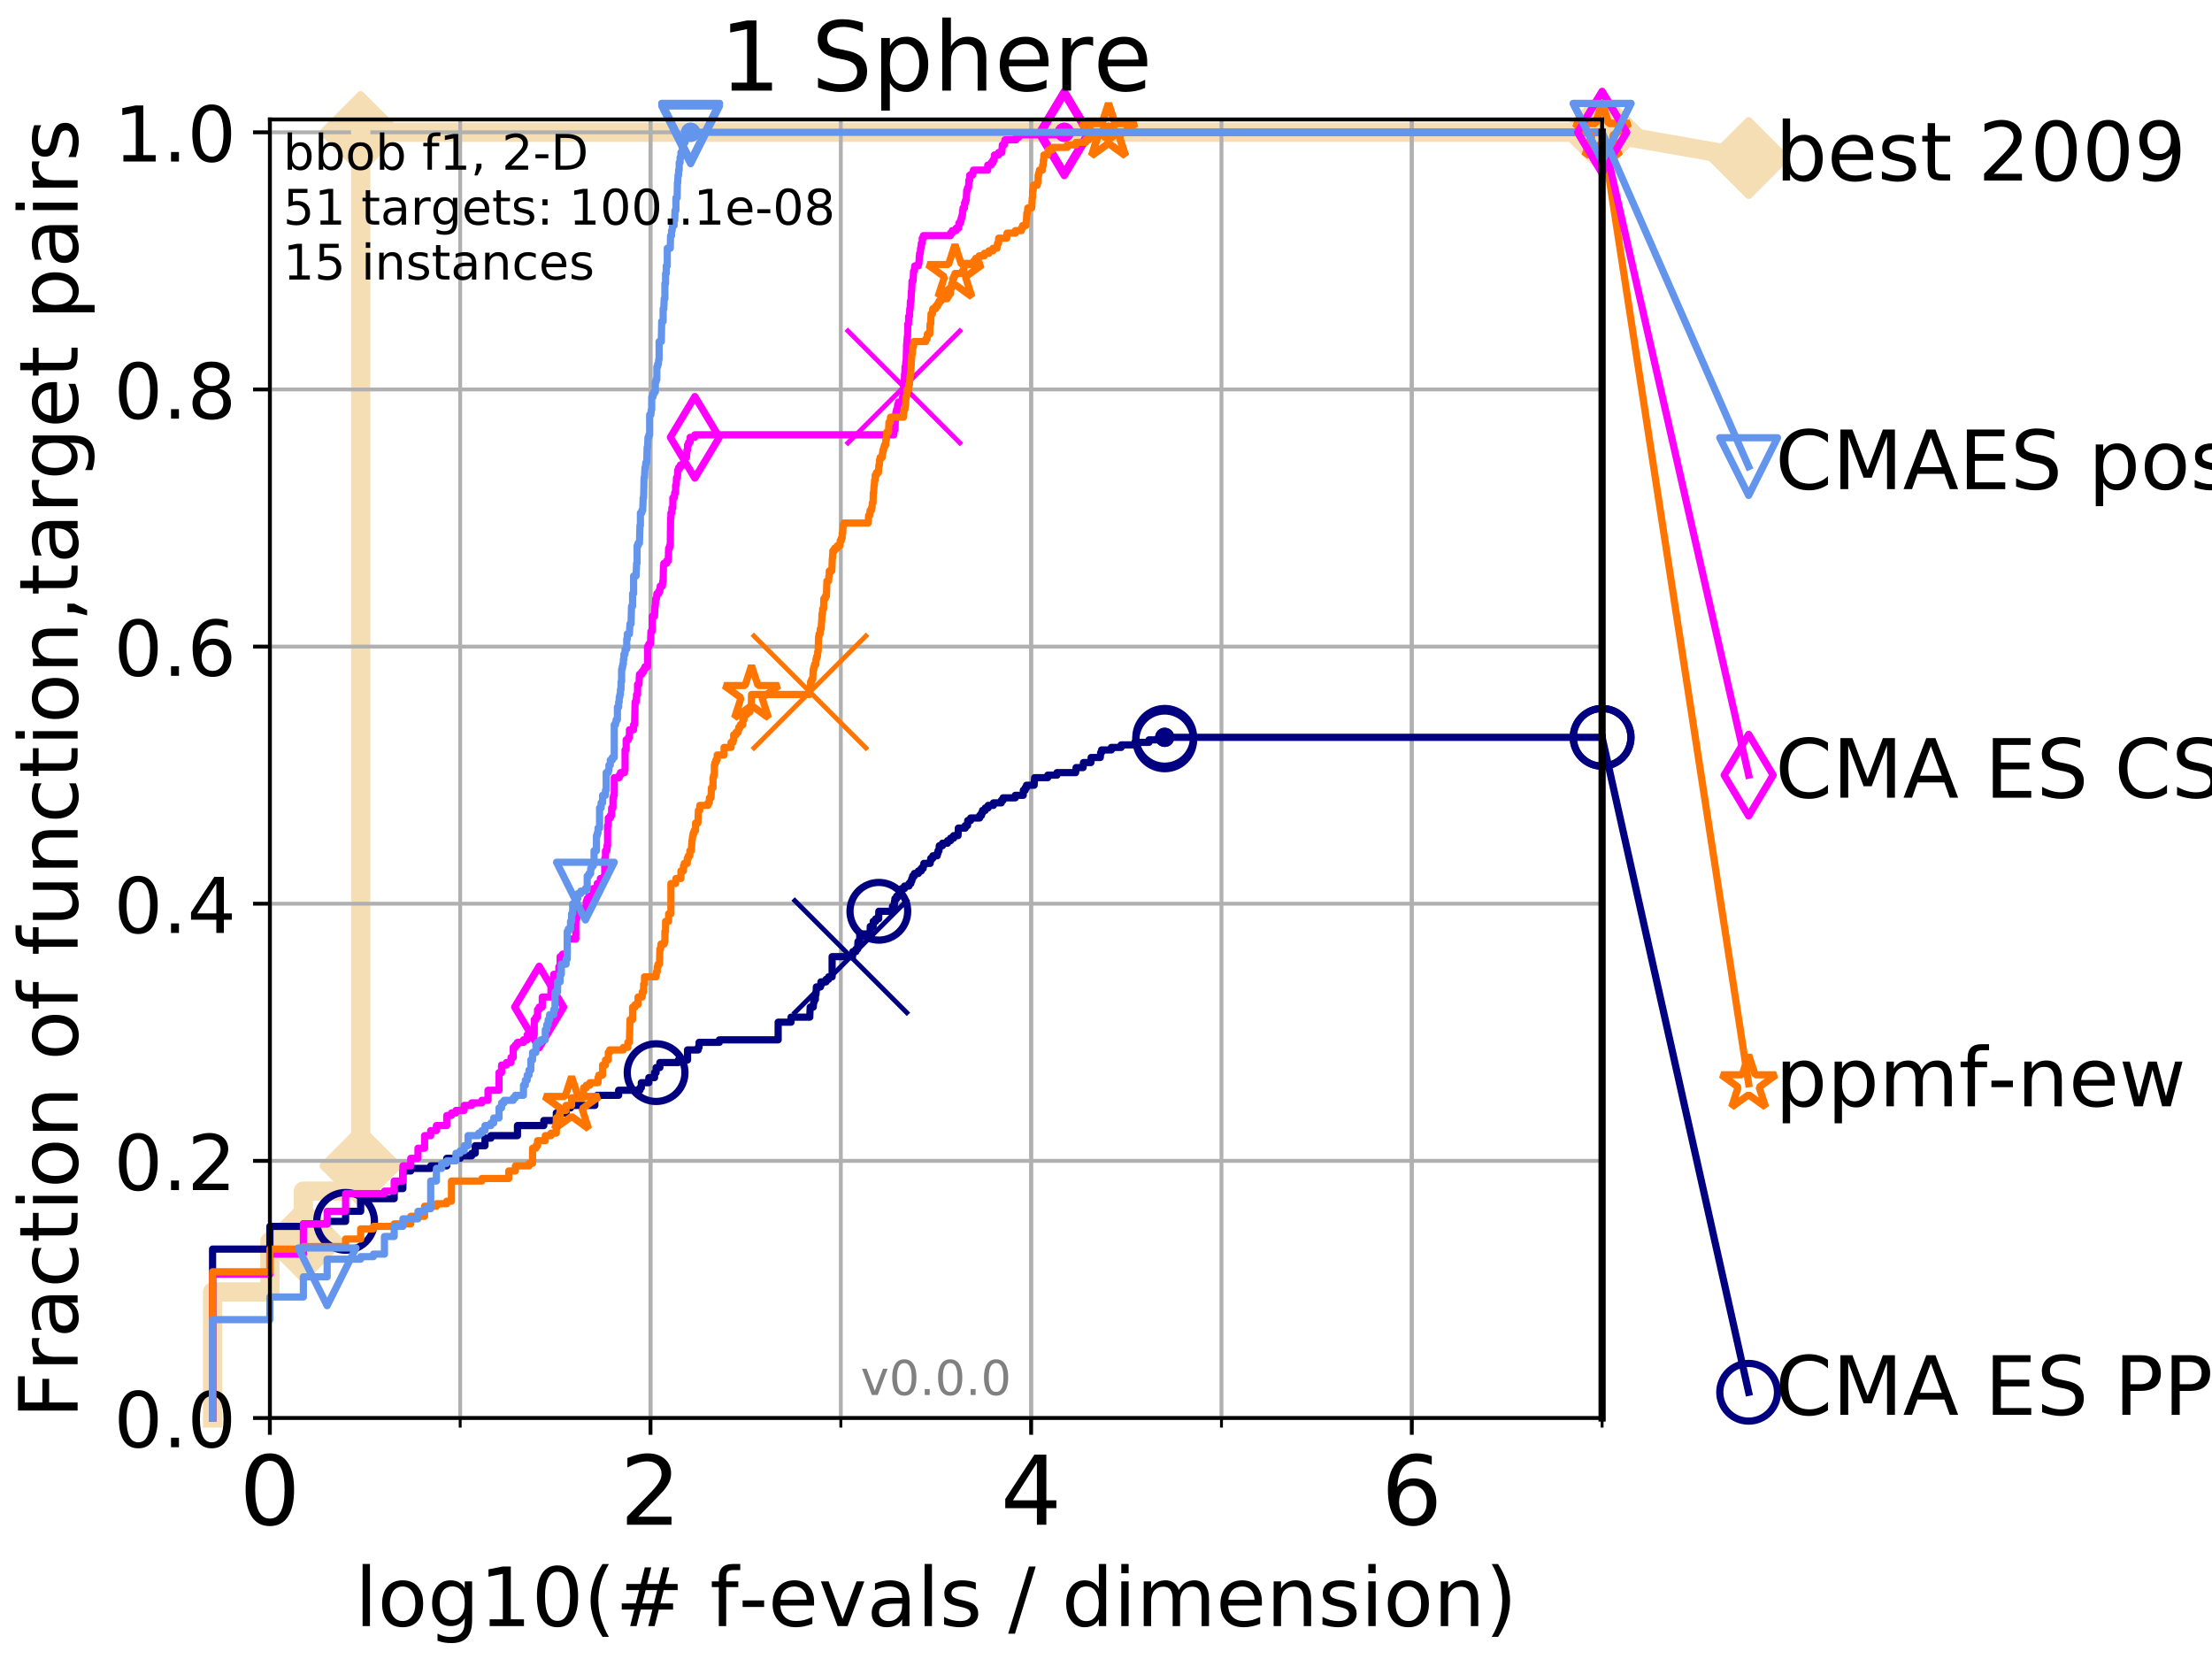 <?xml version="1.0" encoding="utf-8" standalone="no"?>
<!DOCTYPE svg PUBLIC "-//W3C//DTD SVG 1.1//EN"
  "http://www.w3.org/Graphics/SVG/1.1/DTD/svg11.dtd">
<!-- Created with matplotlib (http://matplotlib.org/) -->
<svg height="345pt" version="1.1" viewBox="0 0 460 345" width="460pt" xmlns="http://www.w3.org/2000/svg" xmlns:xlink="http://www.w3.org/1999/xlink">
 <defs>
  <style type="text/css">
*{stroke-linecap:butt;stroke-linejoin:round;}
  </style>
 </defs>
 <g id="figure_1">
  <g id="patch_1">
   <path d="M 0 345.6 
L 460.8 345.6 
L 460.8 0 
L 0 0 
z
" style="fill:#ffffff;"/>
  </g>
  <g id="axes_1">
   <g id="patch_2">
    <path d="M 56.12 294.88 
L 333.168 294.88 
L 333.168 24.84 
L 56.12 24.84 
z
" style="fill:#ffffff;"/>
   </g>
   <g id="line2d_1">
    <path d="M 44.206 294.88 
L 44.206 268.668 
L 56.12 268.668 
L 56.12 258.183 
L 63.089 258.183 
L 63.089 247.698 
L 71.87 247.698 
L 71.87 242.455 
L 75.004 242.455 
L 75.004 27.514 
L 333.168 27.514 
" style="fill:none;stroke:#f5deb3;stroke-linecap:square;stroke-width:4;"/>
   </g>
   <g id="line2d_2">
    <defs>
     <path d="M -0 7.778 
L 7.778 0 
L 0 -7.778 
L -7.778 -0 
z
" id="m20dc645d33" style="stroke:#f5deb3;stroke-linejoin:miter;stroke-width:1.5;"/>
    </defs>
    <g>
     <use style="fill:#f5deb3;stroke:#f5deb3;stroke-linejoin:miter;stroke-width:1.5;" x="63.089" xlink:href="#m20dc645d33" y="258.183"/>
     <use style="fill:#f5deb3;stroke:#f5deb3;stroke-linejoin:miter;stroke-width:1.5;" x="75.004" xlink:href="#m20dc645d33" y="242.455"/>
     <use style="fill:#f5deb3;stroke:#f5deb3;stroke-linejoin:miter;stroke-width:1.5;" x="75.004" xlink:href="#m20dc645d33" y="242.455"/>
     <use style="fill:#f5deb3;stroke:#f5deb3;stroke-linejoin:miter;stroke-width:1.5;" x="75.004" xlink:href="#m20dc645d33" y="27.514"/>
     <use style="fill:#f5deb3;stroke:#f5deb3;stroke-linejoin:miter;stroke-width:1.5;" x="75.004" xlink:href="#m20dc645d33" y="27.514"/>
     <use style="fill:#f5deb3;stroke:#f5deb3;stroke-linejoin:miter;stroke-width:1.5;" x="333.168" xlink:href="#m20dc645d33" y="27.514"/>
    </g>
   </g>
   <g id="line2d_3">
    <path style="fill:none;stroke:#f5deb3;stroke-linecap:square;stroke-width:4;"/>
    <g/>
   </g>
   <g id="line2d_4">
    <path d="M 333.168 27.514 
L 363.643 32.861 
" style="fill:none;stroke:#f5deb3;stroke-linecap:square;stroke-width:4;"/>
    <g>
     <use style="fill:#f5deb3;stroke:#f5deb3;stroke-linejoin:miter;stroke-width:1.5;" x="333.168" xlink:href="#m20dc645d33" y="27.514"/>
     <use style="fill:#f5deb3;stroke:#f5deb3;stroke-linejoin:miter;stroke-width:1.5;" x="363.643" xlink:href="#m20dc645d33" y="32.861"/>
    </g>
   </g>
   <g id="matplotlib.axis_1">
    <g id="xtick_1">
     <g id="line2d_5">
      <path clip-path="url(#p26b8059edc)" d="M 56.12 294.88 
L 56.12 24.84 
" style="fill:none;stroke:#b0b0b0;stroke-linecap:square;stroke-width:0.8;"/>
     </g>
     <g id="line2d_6">
      <defs>
       <path d="M 0 0 
L 0 3.5 
" id="mdb830f4bd7" style="stroke:#000000;stroke-width:0.8;"/>
      </defs>
      <g>
       <use style="stroke:#000000;stroke-width:0.8;" x="56.12" xlink:href="#mdb830f4bd7" y="294.88"/>
      </g>
     </g>
     <g id="text_1">
      <!-- 0 -->
      <defs>
       <path d="M 31.781 66.406 
Q 24.172 66.406 20.328 58.906 
Q 16.5 51.422 16.5 36.375 
Q 16.5 21.391 20.328 13.891 
Q 24.172 6.391 31.781 6.391 
Q 39.453 6.391 43.281 13.891 
Q 47.125 21.391 47.125 36.375 
Q 47.125 51.422 43.281 58.906 
Q 39.453 66.406 31.781 66.406 
z
M 31.781 74.219 
Q 44.047 74.219 50.516 64.516 
Q 56.984 54.828 56.984 36.375 
Q 56.984 17.969 50.516 8.266 
Q 44.047 -1.422 31.781 -1.422 
Q 19.531 -1.422 13.062 8.266 
Q 6.594 17.969 6.594 36.375 
Q 6.594 54.828 13.062 64.516 
Q 19.531 74.219 31.781 74.219 
z
" id="DejaVuSans-30"/>
      </defs>
      <g transform="translate(49.758 317.077)scale(0.2 -0.2)">
       <use xlink:href="#DejaVuSans-30"/>
      </g>
     </g>
    </g>
    <g id="xtick_2">
     <g id="line2d_7">
      <path clip-path="url(#p26b8059edc)" d="M 135.277 294.88 
L 135.277 24.84 
" style="fill:none;stroke:#b0b0b0;stroke-linecap:square;stroke-width:0.8;"/>
     </g>
     <g id="line2d_8">
      <g>
       <use style="stroke:#000000;stroke-width:0.8;" x="135.277" xlink:href="#mdb830f4bd7" y="294.88"/>
      </g>
     </g>
     <g id="text_2">
      <!-- 2 -->
      <defs>
       <path d="M 19.188 8.297 
L 53.609 8.297 
L 53.609 0 
L 7.328 0 
L 7.328 8.297 
Q 12.938 14.109 22.625 23.891 
Q 32.328 33.688 34.812 36.531 
Q 39.547 41.844 41.422 45.531 
Q 43.312 49.219 43.312 52.781 
Q 43.312 58.594 39.234 62.25 
Q 35.156 65.922 28.609 65.922 
Q 23.969 65.922 18.812 64.312 
Q 13.672 62.703 7.812 59.422 
L 7.812 69.391 
Q 13.766 71.781 18.938 73 
Q 24.125 74.219 28.422 74.219 
Q 39.75 74.219 46.484 68.547 
Q 53.219 62.891 53.219 53.422 
Q 53.219 48.922 51.531 44.891 
Q 49.859 40.875 45.406 35.406 
Q 44.188 33.984 37.641 27.219 
Q 31.109 20.453 19.188 8.297 
z
" id="DejaVuSans-32"/>
      </defs>
      <g transform="translate(128.914 317.077)scale(0.2 -0.2)">
       <use xlink:href="#DejaVuSans-32"/>
      </g>
     </g>
    </g>
    <g id="xtick_3">
     <g id="line2d_9">
      <path clip-path="url(#p26b8059edc)" d="M 214.433 294.88 
L 214.433 24.84 
" style="fill:none;stroke:#b0b0b0;stroke-linecap:square;stroke-width:0.8;"/>
     </g>
     <g id="line2d_10">
      <g>
       <use style="stroke:#000000;stroke-width:0.8;" x="214.433" xlink:href="#mdb830f4bd7" y="294.88"/>
      </g>
     </g>
     <g id="text_3">
      <!-- 4 -->
      <defs>
       <path d="M 37.797 64.312 
L 12.891 25.391 
L 37.797 25.391 
z
M 35.203 72.906 
L 47.609 72.906 
L 47.609 25.391 
L 58.016 25.391 
L 58.016 17.188 
L 47.609 17.188 
L 47.609 0 
L 37.797 0 
L 37.797 17.188 
L 4.891 17.188 
L 4.891 26.703 
z
" id="DejaVuSans-34"/>
      </defs>
      <g transform="translate(208.071 317.077)scale(0.2 -0.2)">
       <use xlink:href="#DejaVuSans-34"/>
      </g>
     </g>
    </g>
    <g id="xtick_4">
     <g id="line2d_11">
      <path clip-path="url(#p26b8059edc)" d="M 293.59 294.88 
L 293.59 24.84 
" style="fill:none;stroke:#b0b0b0;stroke-linecap:square;stroke-width:0.8;"/>
     </g>
     <g id="line2d_12">
      <g>
       <use style="stroke:#000000;stroke-width:0.8;" x="293.59" xlink:href="#mdb830f4bd7" y="294.88"/>
      </g>
     </g>
     <g id="text_4">
      <!-- 6 -->
      <defs>
       <path d="M 33.016 40.375 
Q 26.375 40.375 22.484 35.828 
Q 18.609 31.297 18.609 23.391 
Q 18.609 15.531 22.484 10.953 
Q 26.375 6.391 33.016 6.391 
Q 39.656 6.391 43.531 10.953 
Q 47.406 15.531 47.406 23.391 
Q 47.406 31.297 43.531 35.828 
Q 39.656 40.375 33.016 40.375 
z
M 52.594 71.297 
L 52.594 62.312 
Q 48.875 64.062 45.094 64.984 
Q 41.312 65.922 37.594 65.922 
Q 27.828 65.922 22.672 59.328 
Q 17.531 52.734 16.797 39.406 
Q 19.672 43.656 24.016 45.922 
Q 28.375 48.188 33.594 48.188 
Q 44.578 48.188 50.953 41.516 
Q 57.328 34.859 57.328 23.391 
Q 57.328 12.156 50.688 5.359 
Q 44.047 -1.422 33.016 -1.422 
Q 20.359 -1.422 13.672 8.266 
Q 6.984 17.969 6.984 36.375 
Q 6.984 53.656 15.188 63.938 
Q 23.391 74.219 37.203 74.219 
Q 40.922 74.219 44.703 73.484 
Q 48.484 72.75 52.594 71.297 
z
" id="DejaVuSans-36"/>
      </defs>
      <g transform="translate(287.227 317.077)scale(0.2 -0.2)">
       <use xlink:href="#DejaVuSans-36"/>
      </g>
     </g>
    </g>
    <g id="xtick_5">
     <g id="line2d_13">
      <path clip-path="url(#p26b8059edc)" d="M 56.12 294.88 
L 56.12 24.84 
" style="fill:none;stroke:#b0b0b0;stroke-linecap:square;stroke-width:0.8;"/>
     </g>
     <g id="line2d_14">
      <defs>
       <path d="M 0 0 
L 0 2 
" id="m6138e87be2" style="stroke:#000000;stroke-width:0.6;"/>
      </defs>
      <g>
       <use style="stroke:#000000;stroke-width:0.6;" x="56.12" xlink:href="#m6138e87be2" y="294.88"/>
      </g>
     </g>
    </g>
    <g id="xtick_6">
     <g id="line2d_15">
      <path clip-path="url(#p26b8059edc)" d="M 95.698 294.88 
L 95.698 24.84 
" style="fill:none;stroke:#b0b0b0;stroke-linecap:square;stroke-width:0.8;"/>
     </g>
     <g id="line2d_16">
      <g>
       <use style="stroke:#000000;stroke-width:0.6;" x="95.698" xlink:href="#m6138e87be2" y="294.88"/>
      </g>
     </g>
    </g>
    <g id="xtick_7">
     <g id="line2d_17">
      <path clip-path="url(#p26b8059edc)" d="M 135.277 294.88 
L 135.277 24.84 
" style="fill:none;stroke:#b0b0b0;stroke-linecap:square;stroke-width:0.8;"/>
     </g>
     <g id="line2d_18">
      <g>
       <use style="stroke:#000000;stroke-width:0.6;" x="135.277" xlink:href="#m6138e87be2" y="294.88"/>
      </g>
     </g>
    </g>
    <g id="xtick_8">
     <g id="line2d_19">
      <path clip-path="url(#p26b8059edc)" d="M 174.855 294.88 
L 174.855 24.84 
" style="fill:none;stroke:#b0b0b0;stroke-linecap:square;stroke-width:0.8;"/>
     </g>
     <g id="line2d_20">
      <g>
       <use style="stroke:#000000;stroke-width:0.6;" x="174.855" xlink:href="#m6138e87be2" y="294.88"/>
      </g>
     </g>
    </g>
    <g id="xtick_9">
     <g id="line2d_21">
      <path clip-path="url(#p26b8059edc)" d="M 214.433 294.88 
L 214.433 24.84 
" style="fill:none;stroke:#b0b0b0;stroke-linecap:square;stroke-width:0.8;"/>
     </g>
     <g id="line2d_22">
      <g>
       <use style="stroke:#000000;stroke-width:0.6;" x="214.433" xlink:href="#m6138e87be2" y="294.88"/>
      </g>
     </g>
    </g>
    <g id="xtick_10">
     <g id="line2d_23">
      <path clip-path="url(#p26b8059edc)" d="M 254.011 294.88 
L 254.011 24.84 
" style="fill:none;stroke:#b0b0b0;stroke-linecap:square;stroke-width:0.8;"/>
     </g>
     <g id="line2d_24">
      <g>
       <use style="stroke:#000000;stroke-width:0.6;" x="254.011" xlink:href="#m6138e87be2" y="294.88"/>
      </g>
     </g>
    </g>
    <g id="xtick_11">
     <g id="line2d_25">
      <path clip-path="url(#p26b8059edc)" d="M 293.59 294.88 
L 293.59 24.84 
" style="fill:none;stroke:#b0b0b0;stroke-linecap:square;stroke-width:0.8;"/>
     </g>
     <g id="line2d_26">
      <g>
       <use style="stroke:#000000;stroke-width:0.6;" x="293.59" xlink:href="#m6138e87be2" y="294.88"/>
      </g>
     </g>
    </g>
    <g id="xtick_12">
     <g id="line2d_27">
      <path clip-path="url(#p26b8059edc)" d="M 333.168 294.88 
L 333.168 24.84 
" style="fill:none;stroke:#b0b0b0;stroke-linecap:square;stroke-width:0.8;"/>
     </g>
     <g id="line2d_28">
      <g>
       <use style="stroke:#000000;stroke-width:0.6;" x="333.168" xlink:href="#m6138e87be2" y="294.88"/>
      </g>
     </g>
    </g>
    <g id="text_5">
     <!-- log10(# f-evals / dimension) -->
     <defs>
      <path d="M 9.422 75.984 
L 18.406 75.984 
L 18.406 0 
L 9.422 0 
z
" id="DejaVuSans-6c"/>
      <path d="M 30.609 48.391 
Q 23.391 48.391 19.188 42.75 
Q 14.984 37.109 14.984 27.297 
Q 14.984 17.484 19.156 11.844 
Q 23.344 6.203 30.609 6.203 
Q 37.797 6.203 41.984 11.859 
Q 46.188 17.531 46.188 27.297 
Q 46.188 37.016 41.984 42.703 
Q 37.797 48.391 30.609 48.391 
z
M 30.609 56 
Q 42.328 56 49.016 48.375 
Q 55.719 40.766 55.719 27.297 
Q 55.719 13.875 49.016 6.219 
Q 42.328 -1.422 30.609 -1.422 
Q 18.844 -1.422 12.172 6.219 
Q 5.516 13.875 5.516 27.297 
Q 5.516 40.766 12.172 48.375 
Q 18.844 56 30.609 56 
z
" id="DejaVuSans-6f"/>
      <path d="M 45.406 27.984 
Q 45.406 37.75 41.375 43.109 
Q 37.359 48.484 30.078 48.484 
Q 22.859 48.484 18.828 43.109 
Q 14.797 37.75 14.797 27.984 
Q 14.797 18.266 18.828 12.891 
Q 22.859 7.516 30.078 7.516 
Q 37.359 7.516 41.375 12.891 
Q 45.406 18.266 45.406 27.984 
z
M 54.391 6.781 
Q 54.391 -7.172 48.188 -13.984 
Q 42 -20.797 29.203 -20.797 
Q 24.469 -20.797 20.266 -20.094 
Q 16.062 -19.391 12.109 -17.922 
L 12.109 -9.188 
Q 16.062 -11.328 19.922 -12.344 
Q 23.781 -13.375 27.781 -13.375 
Q 36.625 -13.375 41.016 -8.766 
Q 45.406 -4.156 45.406 5.172 
L 45.406 9.625 
Q 42.625 4.781 38.281 2.391 
Q 33.938 0 27.875 0 
Q 17.828 0 11.672 7.656 
Q 5.516 15.328 5.516 27.984 
Q 5.516 40.672 11.672 48.328 
Q 17.828 56 27.875 56 
Q 33.938 56 38.281 53.609 
Q 42.625 51.219 45.406 46.391 
L 45.406 54.688 
L 54.391 54.688 
z
" id="DejaVuSans-67"/>
      <path d="M 12.406 8.297 
L 28.516 8.297 
L 28.516 63.922 
L 10.984 60.406 
L 10.984 69.391 
L 28.422 72.906 
L 38.281 72.906 
L 38.281 8.297 
L 54.391 8.297 
L 54.391 0 
L 12.406 0 
z
" id="DejaVuSans-31"/>
      <path d="M 31 75.875 
Q 24.469 64.656 21.281 53.656 
Q 18.109 42.672 18.109 31.391 
Q 18.109 20.125 21.312 9.062 
Q 24.516 -2 31 -13.188 
L 23.188 -13.188 
Q 15.875 -1.703 12.234 9.375 
Q 8.594 20.453 8.594 31.391 
Q 8.594 42.281 12.203 53.312 
Q 15.828 64.359 23.188 75.875 
z
" id="DejaVuSans-28"/>
      <path d="M 51.125 44 
L 36.922 44 
L 32.812 27.688 
L 47.125 27.688 
z
M 43.797 71.781 
L 38.719 51.516 
L 52.984 51.516 
L 58.109 71.781 
L 65.922 71.781 
L 60.891 51.516 
L 76.125 51.516 
L 76.125 44 
L 58.984 44 
L 54.984 27.688 
L 70.516 27.688 
L 70.516 20.219 
L 53.078 20.219 
L 48 0 
L 40.188 0 
L 45.219 20.219 
L 30.906 20.219 
L 25.875 0 
L 18.016 0 
L 23.094 20.219 
L 7.719 20.219 
L 7.719 27.688 
L 24.906 27.688 
L 29 44 
L 13.281 44 
L 13.281 51.516 
L 30.906 51.516 
L 35.891 71.781 
z
" id="DejaVuSans-23"/>
      <path id="DejaVuSans-20"/>
      <path d="M 37.109 75.984 
L 37.109 68.5 
L 28.516 68.5 
Q 23.688 68.5 21.797 66.547 
Q 19.922 64.594 19.922 59.516 
L 19.922 54.688 
L 34.719 54.688 
L 34.719 47.703 
L 19.922 47.703 
L 19.922 0 
L 10.891 0 
L 10.891 47.703 
L 2.297 47.703 
L 2.297 54.688 
L 10.891 54.688 
L 10.891 58.5 
Q 10.891 67.625 15.141 71.797 
Q 19.391 75.984 28.609 75.984 
z
" id="DejaVuSans-66"/>
      <path d="M 4.891 31.391 
L 31.203 31.391 
L 31.203 23.391 
L 4.891 23.391 
z
" id="DejaVuSans-2d"/>
      <path d="M 56.203 29.594 
L 56.203 25.203 
L 14.891 25.203 
Q 15.484 15.922 20.484 11.062 
Q 25.484 6.203 34.422 6.203 
Q 39.594 6.203 44.453 7.469 
Q 49.312 8.734 54.109 11.281 
L 54.109 2.781 
Q 49.266 0.734 44.188 -0.344 
Q 39.109 -1.422 33.891 -1.422 
Q 20.797 -1.422 13.156 6.188 
Q 5.516 13.812 5.516 26.812 
Q 5.516 40.234 12.766 48.109 
Q 20.016 56 32.328 56 
Q 43.359 56 49.781 48.891 
Q 56.203 41.797 56.203 29.594 
z
M 47.219 32.234 
Q 47.125 39.594 43.094 43.984 
Q 39.062 48.391 32.422 48.391 
Q 24.906 48.391 20.391 44.141 
Q 15.875 39.891 15.188 32.172 
z
" id="DejaVuSans-65"/>
      <path d="M 2.984 54.688 
L 12.5 54.688 
L 29.594 8.797 
L 46.688 54.688 
L 56.203 54.688 
L 35.688 0 
L 23.484 0 
z
" id="DejaVuSans-76"/>
      <path d="M 34.281 27.484 
Q 23.391 27.484 19.188 25 
Q 14.984 22.516 14.984 16.5 
Q 14.984 11.719 18.141 8.906 
Q 21.297 6.109 26.703 6.109 
Q 34.188 6.109 38.703 11.406 
Q 43.219 16.703 43.219 25.484 
L 43.219 27.484 
z
M 52.203 31.203 
L 52.203 0 
L 43.219 0 
L 43.219 8.297 
Q 40.141 3.328 35.547 0.953 
Q 30.953 -1.422 24.312 -1.422 
Q 15.922 -1.422 10.953 3.297 
Q 6 8.016 6 15.922 
Q 6 25.141 12.172 29.828 
Q 18.359 34.516 30.609 34.516 
L 43.219 34.516 
L 43.219 35.406 
Q 43.219 41.609 39.141 45 
Q 35.062 48.391 27.688 48.391 
Q 23 48.391 18.547 47.266 
Q 14.109 46.141 10.016 43.891 
L 10.016 52.203 
Q 14.938 54.109 19.578 55.047 
Q 24.219 56 28.609 56 
Q 40.484 56 46.344 49.844 
Q 52.203 43.703 52.203 31.203 
z
" id="DejaVuSans-61"/>
      <path d="M 44.281 53.078 
L 44.281 44.578 
Q 40.484 46.531 36.375 47.5 
Q 32.281 48.484 27.875 48.484 
Q 21.188 48.484 17.844 46.438 
Q 14.5 44.391 14.5 40.281 
Q 14.5 37.156 16.891 35.375 
Q 19.281 33.594 26.516 31.984 
L 29.594 31.297 
Q 39.156 29.25 43.188 25.516 
Q 47.219 21.781 47.219 15.094 
Q 47.219 7.469 41.188 3.016 
Q 35.156 -1.422 24.609 -1.422 
Q 20.219 -1.422 15.453 -0.562 
Q 10.688 0.297 5.422 2 
L 5.422 11.281 
Q 10.406 8.688 15.234 7.391 
Q 20.062 6.109 24.812 6.109 
Q 31.156 6.109 34.562 8.281 
Q 37.984 10.453 37.984 14.406 
Q 37.984 18.062 35.516 20.016 
Q 33.062 21.969 24.703 23.781 
L 21.578 24.516 
Q 13.234 26.266 9.516 29.906 
Q 5.812 33.547 5.812 39.891 
Q 5.812 47.609 11.281 51.797 
Q 16.75 56 26.812 56 
Q 31.781 56 36.172 55.266 
Q 40.578 54.547 44.281 53.078 
z
" id="DejaVuSans-73"/>
      <path d="M 25.391 72.906 
L 33.688 72.906 
L 8.297 -9.281 
L 0 -9.281 
z
" id="DejaVuSans-2f"/>
      <path d="M 45.406 46.391 
L 45.406 75.984 
L 54.391 75.984 
L 54.391 0 
L 45.406 0 
L 45.406 8.203 
Q 42.578 3.328 38.25 0.953 
Q 33.938 -1.422 27.875 -1.422 
Q 17.969 -1.422 11.734 6.484 
Q 5.516 14.406 5.516 27.297 
Q 5.516 40.188 11.734 48.094 
Q 17.969 56 27.875 56 
Q 33.938 56 38.25 53.625 
Q 42.578 51.266 45.406 46.391 
z
M 14.797 27.297 
Q 14.797 17.391 18.875 11.75 
Q 22.953 6.109 30.078 6.109 
Q 37.203 6.109 41.297 11.75 
Q 45.406 17.391 45.406 27.297 
Q 45.406 37.203 41.297 42.844 
Q 37.203 48.484 30.078 48.484 
Q 22.953 48.484 18.875 42.844 
Q 14.797 37.203 14.797 27.297 
z
" id="DejaVuSans-64"/>
      <path d="M 9.422 54.688 
L 18.406 54.688 
L 18.406 0 
L 9.422 0 
z
M 9.422 75.984 
L 18.406 75.984 
L 18.406 64.594 
L 9.422 64.594 
z
" id="DejaVuSans-69"/>
      <path d="M 52 44.188 
Q 55.375 50.25 60.062 53.125 
Q 64.75 56 71.094 56 
Q 79.641 56 84.281 50.016 
Q 88.922 44.047 88.922 33.016 
L 88.922 0 
L 79.891 0 
L 79.891 32.719 
Q 79.891 40.578 77.094 44.375 
Q 74.312 48.188 68.609 48.188 
Q 61.625 48.188 57.562 43.547 
Q 53.516 38.922 53.516 30.906 
L 53.516 0 
L 44.484 0 
L 44.484 32.719 
Q 44.484 40.625 41.703 44.406 
Q 38.922 48.188 33.109 48.188 
Q 26.219 48.188 22.156 43.531 
Q 18.109 38.875 18.109 30.906 
L 18.109 0 
L 9.078 0 
L 9.078 54.688 
L 18.109 54.688 
L 18.109 46.188 
Q 21.188 51.219 25.484 53.609 
Q 29.781 56 35.688 56 
Q 41.656 56 45.828 52.969 
Q 50 49.953 52 44.188 
z
" id="DejaVuSans-6d"/>
      <path d="M 54.891 33.016 
L 54.891 0 
L 45.906 0 
L 45.906 32.719 
Q 45.906 40.484 42.875 44.328 
Q 39.844 48.188 33.797 48.188 
Q 26.516 48.188 22.312 43.547 
Q 18.109 38.922 18.109 30.906 
L 18.109 0 
L 9.078 0 
L 9.078 54.688 
L 18.109 54.688 
L 18.109 46.188 
Q 21.344 51.125 25.703 53.562 
Q 30.078 56 35.797 56 
Q 45.219 56 50.047 50.172 
Q 54.891 44.344 54.891 33.016 
z
" id="DejaVuSans-6e"/>
      <path d="M 8.016 75.875 
L 15.828 75.875 
Q 23.141 64.359 26.781 53.312 
Q 30.422 42.281 30.422 31.391 
Q 30.422 20.453 26.781 9.375 
Q 23.141 -1.703 15.828 -13.188 
L 8.016 -13.188 
Q 14.5 -2 17.703 9.062 
Q 20.906 20.125 20.906 31.391 
Q 20.906 42.672 17.703 53.656 
Q 14.5 64.656 8.016 75.875 
z
" id="DejaVuSans-29"/>
     </defs>
     <g transform="translate(73.803 338.154)scale(0.17 -0.17)">
      <use xlink:href="#DejaVuSans-6c"/>
      <use x="27.783" xlink:href="#DejaVuSans-6f"/>
      <use x="88.965" xlink:href="#DejaVuSans-67"/>
      <use x="152.441" xlink:href="#DejaVuSans-31"/>
      <use x="216.064" xlink:href="#DejaVuSans-30"/>
      <use x="279.688" xlink:href="#DejaVuSans-28"/>
      <use x="318.701" xlink:href="#DejaVuSans-23"/>
      <use x="402.49" xlink:href="#DejaVuSans-20"/>
      <use x="434.277" xlink:href="#DejaVuSans-66"/>
      <use x="469.404" xlink:href="#DejaVuSans-2d"/>
      <use x="505.488" xlink:href="#DejaVuSans-65"/>
      <use x="567.012" xlink:href="#DejaVuSans-76"/>
      <use x="626.191" xlink:href="#DejaVuSans-61"/>
      <use x="687.471" xlink:href="#DejaVuSans-6c"/>
      <use x="715.254" xlink:href="#DejaVuSans-73"/>
      <use x="767.354" xlink:href="#DejaVuSans-20"/>
      <use x="799.141" xlink:href="#DejaVuSans-2f"/>
      <use x="832.832" xlink:href="#DejaVuSans-20"/>
      <use x="864.619" xlink:href="#DejaVuSans-64"/>
      <use x="928.096" xlink:href="#DejaVuSans-69"/>
      <use x="955.879" xlink:href="#DejaVuSans-6d"/>
      <use x="1053.291" xlink:href="#DejaVuSans-65"/>
      <use x="1114.814" xlink:href="#DejaVuSans-6e"/>
      <use x="1178.193" xlink:href="#DejaVuSans-73"/>
      <use x="1230.293" xlink:href="#DejaVuSans-69"/>
      <use x="1258.076" xlink:href="#DejaVuSans-6f"/>
      <use x="1319.258" xlink:href="#DejaVuSans-6e"/>
      <use x="1382.637" xlink:href="#DejaVuSans-29"/>
     </g>
    </g>
   </g>
   <g id="matplotlib.axis_2">
    <g id="ytick_1">
     <g id="line2d_29">
      <path clip-path="url(#p26b8059edc)" d="M 56.12 294.88 
L 333.168 294.88 
" style="fill:none;stroke:#b0b0b0;stroke-linecap:square;stroke-width:0.8;"/>
     </g>
     <g id="line2d_30">
      <defs>
       <path d="M 0 0 
L -3.5 0 
" id="m7c3c9e757c" style="stroke:#000000;stroke-width:0.8;"/>
      </defs>
      <g>
       <use style="stroke:#000000;stroke-width:0.8;" x="56.12" xlink:href="#m7c3c9e757c" y="294.88"/>
      </g>
     </g>
     <g id="text_6">
      <!-- 0.0 -->
      <defs>
       <path d="M 10.688 12.406 
L 21 12.406 
L 21 0 
L 10.688 0 
z
" id="DejaVuSans-2e"/>
      </defs>
      <g transform="translate(23.675 300.959)scale(0.16 -0.16)">
       <use xlink:href="#DejaVuSans-30"/>
       <use x="63.623" xlink:href="#DejaVuSans-2e"/>
       <use x="95.41" xlink:href="#DejaVuSans-30"/>
      </g>
     </g>
    </g>
    <g id="ytick_2">
     <g id="line2d_31">
      <path clip-path="url(#p26b8059edc)" d="M 56.12 241.407 
L 333.168 241.407 
" style="fill:none;stroke:#b0b0b0;stroke-linecap:square;stroke-width:0.8;"/>
     </g>
     <g id="line2d_32">
      <g>
       <use style="stroke:#000000;stroke-width:0.8;" x="56.12" xlink:href="#m7c3c9e757c" y="241.407"/>
      </g>
     </g>
     <g id="text_7">
      <!-- 0.2 -->
      <g transform="translate(23.675 247.485)scale(0.16 -0.16)">
       <use xlink:href="#DejaVuSans-30"/>
       <use x="63.623" xlink:href="#DejaVuSans-2e"/>
       <use x="95.41" xlink:href="#DejaVuSans-32"/>
      </g>
     </g>
    </g>
    <g id="ytick_3">
     <g id="line2d_33">
      <path clip-path="url(#p26b8059edc)" d="M 56.12 187.933 
L 333.168 187.933 
" style="fill:none;stroke:#b0b0b0;stroke-linecap:square;stroke-width:0.8;"/>
     </g>
     <g id="line2d_34">
      <g>
       <use style="stroke:#000000;stroke-width:0.8;" x="56.12" xlink:href="#m7c3c9e757c" y="187.933"/>
      </g>
     </g>
     <g id="text_8">
      <!-- 0.4 -->
      <g transform="translate(23.675 194.012)scale(0.16 -0.16)">
       <use xlink:href="#DejaVuSans-30"/>
       <use x="63.623" xlink:href="#DejaVuSans-2e"/>
       <use x="95.41" xlink:href="#DejaVuSans-34"/>
      </g>
     </g>
    </g>
    <g id="ytick_4">
     <g id="line2d_35">
      <path clip-path="url(#p26b8059edc)" d="M 56.12 134.46 
L 333.168 134.46 
" style="fill:none;stroke:#b0b0b0;stroke-linecap:square;stroke-width:0.8;"/>
     </g>
     <g id="line2d_36">
      <g>
       <use style="stroke:#000000;stroke-width:0.8;" x="56.12" xlink:href="#m7c3c9e757c" y="134.46"/>
      </g>
     </g>
     <g id="text_9">
      <!-- 0.6 -->
      <g transform="translate(23.675 140.539)scale(0.16 -0.16)">
       <use xlink:href="#DejaVuSans-30"/>
       <use x="63.623" xlink:href="#DejaVuSans-2e"/>
       <use x="95.41" xlink:href="#DejaVuSans-36"/>
      </g>
     </g>
    </g>
    <g id="ytick_5">
     <g id="line2d_37">
      <path clip-path="url(#p26b8059edc)" d="M 56.12 80.987 
L 333.168 80.987 
" style="fill:none;stroke:#b0b0b0;stroke-linecap:square;stroke-width:0.8;"/>
     </g>
     <g id="line2d_38">
      <g>
       <use style="stroke:#000000;stroke-width:0.8;" x="56.12" xlink:href="#m7c3c9e757c" y="80.987"/>
      </g>
     </g>
     <g id="text_10">
      <!-- 0.8 -->
      <defs>
       <path d="M 31.781 34.625 
Q 24.75 34.625 20.719 30.859 
Q 16.703 27.094 16.703 20.516 
Q 16.703 13.922 20.719 10.156 
Q 24.75 6.391 31.781 6.391 
Q 38.812 6.391 42.859 10.172 
Q 46.922 13.969 46.922 20.516 
Q 46.922 27.094 42.891 30.859 
Q 38.875 34.625 31.781 34.625 
z
M 21.922 38.812 
Q 15.578 40.375 12.031 44.719 
Q 8.5 49.078 8.5 55.328 
Q 8.5 64.062 14.719 69.141 
Q 20.953 74.219 31.781 74.219 
Q 42.672 74.219 48.875 69.141 
Q 55.078 64.062 55.078 55.328 
Q 55.078 49.078 51.531 44.719 
Q 48 40.375 41.703 38.812 
Q 48.828 37.156 52.797 32.312 
Q 56.781 27.484 56.781 20.516 
Q 56.781 9.906 50.312 4.234 
Q 43.844 -1.422 31.781 -1.422 
Q 19.734 -1.422 13.25 4.234 
Q 6.781 9.906 6.781 20.516 
Q 6.781 27.484 10.781 32.312 
Q 14.797 37.156 21.922 38.812 
z
M 18.312 54.391 
Q 18.312 48.734 21.844 45.562 
Q 25.391 42.391 31.781 42.391 
Q 38.141 42.391 41.719 45.562 
Q 45.312 48.734 45.312 54.391 
Q 45.312 60.062 41.719 63.234 
Q 38.141 66.406 31.781 66.406 
Q 25.391 66.406 21.844 63.234 
Q 18.312 60.062 18.312 54.391 
z
" id="DejaVuSans-38"/>
      </defs>
      <g transform="translate(23.675 87.066)scale(0.16 -0.16)">
       <use xlink:href="#DejaVuSans-30"/>
       <use x="63.623" xlink:href="#DejaVuSans-2e"/>
       <use x="95.41" xlink:href="#DejaVuSans-38"/>
      </g>
     </g>
    </g>
    <g id="ytick_6">
     <g id="line2d_39">
      <path clip-path="url(#p26b8059edc)" d="M 56.12 27.514 
L 333.168 27.514 
" style="fill:none;stroke:#b0b0b0;stroke-linecap:square;stroke-width:0.8;"/>
     </g>
     <g id="line2d_40">
      <g>
       <use style="stroke:#000000;stroke-width:0.8;" x="56.12" xlink:href="#m7c3c9e757c" y="27.514"/>
      </g>
     </g>
     <g id="text_11">
      <!-- 1.0 -->
      <g transform="translate(23.675 33.592)scale(0.16 -0.16)">
       <use xlink:href="#DejaVuSans-31"/>
       <use x="63.623" xlink:href="#DejaVuSans-2e"/>
       <use x="95.41" xlink:href="#DejaVuSans-30"/>
      </g>
     </g>
    </g>
    <g id="text_12">
     <!-- Fraction of function,target pairs -->
     <defs>
      <path d="M 9.812 72.906 
L 51.703 72.906 
L 51.703 64.594 
L 19.672 64.594 
L 19.672 43.109 
L 48.578 43.109 
L 48.578 34.812 
L 19.672 34.812 
L 19.672 0 
L 9.812 0 
z
" id="DejaVuSans-46"/>
      <path d="M 41.109 46.297 
Q 39.594 47.172 37.812 47.578 
Q 36.031 48 33.891 48 
Q 26.266 48 22.188 43.047 
Q 18.109 38.094 18.109 28.812 
L 18.109 0 
L 9.078 0 
L 9.078 54.688 
L 18.109 54.688 
L 18.109 46.188 
Q 20.953 51.172 25.484 53.578 
Q 30.031 56 36.531 56 
Q 37.453 56 38.578 55.875 
Q 39.703 55.766 41.062 55.516 
z
" id="DejaVuSans-72"/>
      <path d="M 48.781 52.594 
L 48.781 44.188 
Q 44.969 46.297 41.141 47.344 
Q 37.312 48.391 33.406 48.391 
Q 24.656 48.391 19.812 42.844 
Q 14.984 37.312 14.984 27.297 
Q 14.984 17.281 19.812 11.734 
Q 24.656 6.203 33.406 6.203 
Q 37.312 6.203 41.141 7.25 
Q 44.969 8.297 48.781 10.406 
L 48.781 2.094 
Q 45.016 0.344 40.984 -0.531 
Q 36.969 -1.422 32.422 -1.422 
Q 20.062 -1.422 12.781 6.344 
Q 5.516 14.109 5.516 27.297 
Q 5.516 40.672 12.859 48.328 
Q 20.219 56 33.016 56 
Q 37.156 56 41.109 55.141 
Q 45.062 54.297 48.781 52.594 
z
" id="DejaVuSans-63"/>
      <path d="M 18.312 70.219 
L 18.312 54.688 
L 36.812 54.688 
L 36.812 47.703 
L 18.312 47.703 
L 18.312 18.016 
Q 18.312 11.328 20.141 9.422 
Q 21.969 7.516 27.594 7.516 
L 36.812 7.516 
L 36.812 0 
L 27.594 0 
Q 17.188 0 13.234 3.875 
Q 9.281 7.766 9.281 18.016 
L 9.281 47.703 
L 2.688 47.703 
L 2.688 54.688 
L 9.281 54.688 
L 9.281 70.219 
z
" id="DejaVuSans-74"/>
      <path d="M 8.5 21.578 
L 8.5 54.688 
L 17.484 54.688 
L 17.484 21.922 
Q 17.484 14.156 20.5 10.266 
Q 23.531 6.391 29.594 6.391 
Q 36.859 6.391 41.078 11.031 
Q 45.312 15.672 45.312 23.688 
L 45.312 54.688 
L 54.297 54.688 
L 54.297 0 
L 45.312 0 
L 45.312 8.406 
Q 42.047 3.422 37.719 1 
Q 33.406 -1.422 27.688 -1.422 
Q 18.266 -1.422 13.375 4.438 
Q 8.5 10.297 8.5 21.578 
z
M 31.109 56 
z
" id="DejaVuSans-75"/>
      <path d="M 11.719 12.406 
L 22.016 12.406 
L 22.016 4 
L 14.016 -11.625 
L 7.719 -11.625 
L 11.719 4 
z
" id="DejaVuSans-2c"/>
      <path d="M 18.109 8.203 
L 18.109 -20.797 
L 9.078 -20.797 
L 9.078 54.688 
L 18.109 54.688 
L 18.109 46.391 
Q 20.953 51.266 25.266 53.625 
Q 29.594 56 35.594 56 
Q 45.562 56 51.781 48.094 
Q 58.016 40.188 58.016 27.297 
Q 58.016 14.406 51.781 6.484 
Q 45.562 -1.422 35.594 -1.422 
Q 29.594 -1.422 25.266 0.953 
Q 20.953 3.328 18.109 8.203 
z
M 48.688 27.297 
Q 48.688 37.203 44.609 42.844 
Q 40.531 48.484 33.406 48.484 
Q 26.266 48.484 22.188 42.844 
Q 18.109 37.203 18.109 27.297 
Q 18.109 17.391 22.188 11.75 
Q 26.266 6.109 33.406 6.109 
Q 40.531 6.109 44.609 11.75 
Q 48.688 17.391 48.688 27.297 
z
" id="DejaVuSans-70"/>
     </defs>
     <g transform="translate(16.14 294.999)rotate(-90)scale(0.17 -0.17)">
      <use xlink:href="#DejaVuSans-46"/>
      <use x="57.41" xlink:href="#DejaVuSans-72"/>
      <use x="98.523" xlink:href="#DejaVuSans-61"/>
      <use x="159.803" xlink:href="#DejaVuSans-63"/>
      <use x="214.783" xlink:href="#DejaVuSans-74"/>
      <use x="253.992" xlink:href="#DejaVuSans-69"/>
      <use x="281.775" xlink:href="#DejaVuSans-6f"/>
      <use x="342.957" xlink:href="#DejaVuSans-6e"/>
      <use x="406.336" xlink:href="#DejaVuSans-20"/>
      <use x="438.123" xlink:href="#DejaVuSans-6f"/>
      <use x="499.305" xlink:href="#DejaVuSans-66"/>
      <use x="534.51" xlink:href="#DejaVuSans-20"/>
      <use x="566.297" xlink:href="#DejaVuSans-66"/>
      <use x="601.502" xlink:href="#DejaVuSans-75"/>
      <use x="664.881" xlink:href="#DejaVuSans-6e"/>
      <use x="728.26" xlink:href="#DejaVuSans-63"/>
      <use x="783.24" xlink:href="#DejaVuSans-74"/>
      <use x="822.449" xlink:href="#DejaVuSans-69"/>
      <use x="850.232" xlink:href="#DejaVuSans-6f"/>
      <use x="911.414" xlink:href="#DejaVuSans-6e"/>
      <use x="974.793" xlink:href="#DejaVuSans-2c"/>
      <use x="1006.58" xlink:href="#DejaVuSans-74"/>
      <use x="1045.789" xlink:href="#DejaVuSans-61"/>
      <use x="1107.068" xlink:href="#DejaVuSans-72"/>
      <use x="1148.166" xlink:href="#DejaVuSans-67"/>
      <use x="1211.643" xlink:href="#DejaVuSans-65"/>
      <use x="1273.166" xlink:href="#DejaVuSans-74"/>
      <use x="1312.375" xlink:href="#DejaVuSans-20"/>
      <use x="1344.162" xlink:href="#DejaVuSans-70"/>
      <use x="1407.639" xlink:href="#DejaVuSans-61"/>
      <use x="1468.918" xlink:href="#DejaVuSans-69"/>
      <use x="1496.701" xlink:href="#DejaVuSans-72"/>
      <use x="1537.814" xlink:href="#DejaVuSans-73"/>
     </g>
    </g>
   </g>
   <g id="line2d_41">
    <defs>
     <path d="M 0 1.5 
C 0.398 1.5 0.779 1.342 1.061 1.061 
C 1.342 0.779 1.5 0.398 1.5 0 
C 1.5 -0.398 1.342 -0.779 1.061 -1.061 
C 0.779 -1.342 0.398 -1.5 0 -1.5 
C -0.398 -1.5 -0.779 -1.342 -1.061 -1.061 
C -1.342 -0.779 -1.5 -0.398 -1.5 0 
C -1.5 0.398 -1.342 0.779 -1.061 1.061 
C -0.779 1.342 -0.398 1.5 0 1.5 
z
" id="mc8f58206c6" style="stroke:#f5deb3;"/>
    </defs>
    <g>
     <use style="fill:#f5deb3;stroke:#f5deb3;" x="75.004" xlink:href="#mc8f58206c6" y="27.514"/>
     <use style="fill:#f5deb3;stroke:#f5deb3;" x="75.004" xlink:href="#mc8f58206c6" y="27.514"/>
    </g>
   </g>
   <g id="line2d_42">
    <defs>
     <path d="M 0 1.5 
C 0.398 1.5 0.779 1.342 1.061 1.061 
C 1.342 0.779 1.5 0.398 1.5 0 
C 1.5 -0.398 1.342 -0.779 1.061 -1.061 
C 0.779 -1.342 0.398 -1.5 0 -1.5 
C -0.398 -1.5 -0.779 -1.342 -1.061 -1.061 
C -1.342 -0.779 -1.5 -0.398 -1.5 0 
C -1.5 0.398 -1.342 0.779 -1.061 1.061 
C -0.779 1.342 -0.398 1.5 0 1.5 
z
" id="m391be8adb6" style="stroke:#000080;"/>
    </defs>
    <g>
     <use style="fill:#000080;stroke:#000080;" x="242.211" xlink:href="#m391be8adb6" y="153.333"/>
     <use style="fill:#000080;stroke:#000080;" x="242.211" xlink:href="#m391be8adb6" y="153.333"/>
    </g>
   </g>
   <g id="line2d_43">
    <path d="M 44.206 294.88 
L 44.206 259.755 
L 56.12 259.755 
L 56.12 255.037 
L 63.089 255.037 
L 63.089 254.513 
L 68.034 254.513 
L 68.034 253.989 
L 71.87 253.989 
L 71.87 251.892 
L 75.004 251.892 
L 75.004 249.27 
L 81.973 249.27 
L 81.973 247.173 
L 83.784 247.173 
L 83.784 243.504 
L 85.422 243.504 
L 85.422 242.979 
L 89.568 242.979 
L 89.568 242.455 
L 92.905 242.455 
L 92.905 240.882 
L 95.698 240.882 
L 95.698 240.358 
L 98.101 240.358 
L 98.101 239.834 
L 98.832 239.834 
L 98.832 238.261 
L 100.857 238.261 
L 100.857 236.689 
L 102.085 236.689 
L 102.085 236.164 
L 107.613 236.164 
L 107.613 234.067 
L 113.086 234.067 
L 113.086 233.019 
L 115.691 233.019 
L 115.691 231.446 
L 117.716 231.446 
L 117.716 230.398 
L 118.645 230.398 
L 118.645 229.873 
L 123.703 229.873 
L 123.703 228.301 
L 124.201 228.301 
L 124.201 227.776 
L 128.648 227.776 
L 128.648 226.728 
L 133.079 226.728 
L 133.079 226.204 
L 133.37 226.204 
L 133.37 225.155 
L 134.929 225.155 
L 134.929 224.107 
L 136.115 224.107 
L 136.115 223.058 
L 136.44 223.058 
L 136.44 222.01 
L 137.225 222.01 
L 137.225 220.961 
L 141.06 220.961 
L 141.06 220.437 
L 142.975 220.437 
L 142.975 218.34 
L 145.188 218.34 
L 145.188 217.816 
L 145.38 217.816 
L 145.38 216.767 
L 149.593 216.767 
L 149.593 216.243 
L 161.822 216.243 
L 161.822 212.573 
L 164.501 212.573 
L 164.501 211.525 
L 168.389 211.525 
L 168.489 209.428 
L 169.113 209.428 
L 169.208 208.379 
L 169.304 208.379 
L 169.304 207.855 
L 169.563 207.855 
L 169.563 206.806 
L 169.691 206.806 
L 169.772 205.234 
L 170.628 205.234 
L 170.716 204.185 
L 171.786 204.185 
L 171.786 203.661 
L 172.312 203.661 
L 172.312 203.137 
L 173.044 203.137 
L 173.044 198.943 
L 177.294 198.943 
L 177.354 197.894 
L 177.989 197.894 
L 177.989 197.37 
L 178.357 197.37 
L 178.427 195.797 
L 178.793 195.797 
L 178.793 194.224 
L 180.931 194.224 
L 180.979 192.652 
L 181.582 192.652 
L 181.594 191.603 
L 182.103 191.603 
L 182.103 191.079 
L 182.717 191.079 
L 182.761 189.506 
L 185.568 189.506 
L 185.605 188.458 
L 185.987 188.458 
L 186.023 187.409 
L 186.103 187.409 
L 186.103 186.885 
L 186.461 186.885 
L 186.461 186.361 
L 187.008 186.361 
L 187.008 185.312 
L 187.509 185.312 
L 187.509 184.788 
L 188.096 184.788 
L 188.096 184.264 
L 189.025 184.264 
L 189.025 183.739 
L 189.413 183.739 
L 189.413 183.215 
L 189.621 183.215 
L 189.621 182.691 
L 189.799 182.691 
L 189.799 182.167 
L 190.159 182.167 
L 190.159 181.642 
L 190.985 181.642 
L 190.985 181.118 
L 191.58 181.118 
L 191.58 180.594 
L 191.978 180.594 
L 191.978 180.07 
L 192.121 180.07 
L 192.121 179.546 
L 193.438 179.546 
L 193.438 179.021 
L 193.557 179.021 
L 193.557 178.497 
L 193.983 178.497 
L 193.983 177.973 
L 194.891 177.973 
L 194.891 177.449 
L 195.061 177.449 
L 195.061 176.924 
L 195.27 176.924 
L 195.33 175.876 
L 195.988 175.876 
L 195.988 175.352 
L 197.043 175.352 
L 197.043 174.827 
L 197.672 174.827 
L 197.672 174.303 
L 198.319 174.303 
L 198.319 173.779 
L 199.225 173.779 
L 199.293 172.206 
L 200.729 172.206 
L 200.729 171.682 
L 201.205 171.682 
L 201.249 170.633 
L 201.846 170.633 
L 201.846 170.109 
L 203.719 170.109 
L 203.719 169.585 
L 204.107 169.585 
L 204.107 169.061 
L 204.319 169.061 
L 204.319 168.536 
L 204.893 168.536 
L 204.893 168.012 
L 205.492 168.012 
L 205.492 167.488 
L 206.589 167.488 
L 206.589 166.964 
L 208.233 166.964 
L 208.233 166.439 
L 208.595 166.439 
L 208.595 165.915 
L 211.136 165.915 
L 211.136 165.391 
L 212.786 165.391 
L 212.813 164.342 
L 213.201 164.342 
L 213.201 163.818 
L 213.465 163.818 
L 213.465 163.294 
L 215.054 163.294 
L 215.161 161.721 
L 217.886 161.721 
L 217.886 161.197 
L 219.8 161.197 
L 219.8 160.673 
L 223.683 160.673 
L 223.783 159.624 
L 225.233 159.624 
L 225.317 158.576 
L 226.859 158.576 
L 226.909 157.527 
L 228.806 157.527 
L 228.896 156.479 
L 229.088 156.479 
L 229.088 155.954 
L 231.109 155.954 
L 231.109 155.43 
L 233.148 155.43 
L 233.148 154.906 
L 235.996 154.906 
L 235.996 154.382 
L 238.944 154.382 
L 238.944 153.857 
L 242.211 153.857 
L 242.211 153.333 
L 333.168 153.333 
L 333.168 153.333 
" style="fill:none;stroke:#000080;stroke-linecap:square;stroke-width:1.5;"/>
   </g>
   <g id="line2d_44">
    <defs>
     <path d="M 0 6 
C 1.591 6 3.117 5.368 4.243 4.243 
C 5.368 3.117 6 1.591 6 0 
C 6 -1.591 5.368 -3.117 4.243 -4.243 
C 3.117 -5.368 1.591 -6 0 -6 
C -1.591 -6 -3.117 -5.368 -4.243 -4.243 
C -5.368 -3.117 -6 -1.591 -6 0 
C -6 1.591 -5.368 3.117 -4.243 4.243 
C -3.117 5.368 -1.591 6 0 6 
z
" id="m73c6329600" style="stroke:#000080;stroke-width:1.5;"/>
    </defs>
    <g>
     <use style="fill:none;stroke:#000080;stroke-width:1.5;" x="71.87" xlink:href="#m73c6329600" y="253.989"/>
     <use style="fill:none;stroke:#000080;stroke-width:1.5;" x="136.44" xlink:href="#m73c6329600" y="223.058"/>
     <use style="fill:none;stroke:#000080;stroke-width:1.5;" x="182.761" xlink:href="#m73c6329600" y="189.506"/>
     <use style="fill:none;stroke:#000080;stroke-width:1.5;" x="242.211" xlink:href="#m73c6329600" y="153.857"/>
     <use style="fill:none;stroke:#000080;stroke-width:1.5;" x="242.211" xlink:href="#m73c6329600" y="153.333"/>
     <use style="fill:none;stroke:#000080;stroke-width:1.5;" x="333.168" xlink:href="#m73c6329600" y="153.333"/>
    </g>
   </g>
   <g id="line2d_45">
    <path style="fill:none;stroke:#000080;stroke-linecap:square;stroke-width:1.5;"/>
    <g/>
   </g>
   <g id="line2d_46">
    <path clip-path="url(#p26b8059edc)" d="M 176.925 198.943 
" style="fill:none;stroke:#000080;stroke-linecap:square;stroke-width:1.5;"/>
    <defs>
     <path d="M -12 12 
L 12 -12 
M -12 -12 
L 12 12 
" id="maa24f310bf" style="stroke:#000080;"/>
    </defs>
    <g clip-path="url(#p26b8059edc)">
     <use style="fill:#000080;stroke:#000080;" x="176.925" xlink:href="#maa24f310bf" y="198.943"/>
    </g>
   </g>
   <g id="line2d_47">
    <defs>
     <path d="M 0 1.5 
C 0.398 1.5 0.779 1.342 1.061 1.061 
C 1.342 0.779 1.5 0.398 1.5 0 
C 1.5 -0.398 1.342 -0.779 1.061 -1.061 
C 0.779 -1.342 0.398 -1.5 0 -1.5 
C -0.398 -1.5 -0.779 -1.342 -1.061 -1.061 
C -1.342 -0.779 -1.5 -0.398 -1.5 0 
C -1.5 0.398 -1.342 0.779 -1.061 1.061 
C -0.779 1.342 -0.398 1.5 0 1.5 
z
" id="ma51e38bb53" style="stroke:#ff00ff;"/>
    </defs>
    <g>
     <use style="fill:#ff00ff;stroke:#ff00ff;" x="221.326" xlink:href="#ma51e38bb53" y="27.514"/>
     <use style="fill:#ff00ff;stroke:#ff00ff;" x="221.326" xlink:href="#ma51e38bb53" y="27.514"/>
    </g>
   </g>
   <g id="line2d_48">
    <path d="M 44.206 294.88 
L 44.206 264.998 
L 56.12 264.998 
L 56.12 260.804 
L 63.089 260.804 
L 63.089 254.513 
L 68.034 254.513 
L 68.034 251.892 
L 71.87 251.892 
L 71.87 248.222 
L 79.949 248.222 
L 79.949 247.698 
L 81.973 247.698 
L 81.973 245.601 
L 83.784 245.601 
L 83.784 242.455 
L 85.422 242.455 
L 85.422 240.882 
L 86.918 240.882 
L 86.918 238.785 
L 88.294 238.785 
L 88.294 236.164 
L 89.568 236.164 
L 89.568 235.116 
L 90.753 235.116 
L 90.753 234.067 
L 92.905 234.067 
L 92.905 231.97 
L 93.887 231.97 
L 93.887 231.446 
L 94.817 231.446 
L 94.817 230.922 
L 96.537 230.922 
L 96.537 229.873 
L 98.101 229.873 
L 98.101 229.349 
L 100.208 229.349 
L 100.208 228.825 
L 101.482 228.825 
L 101.482 226.728 
L 103.777 226.728 
L 103.777 223.058 
L 104.306 223.058 
L 104.306 221.485 
L 105.317 221.485 
L 105.317 220.961 
L 106.272 220.961 
L 106.272 219.913 
L 106.731 219.913 
L 106.731 217.816 
L 107.177 217.816 
L 107.177 217.291 
L 107.613 217.291 
L 107.613 216.767 
L 108.856 216.767 
L 108.856 216.243 
L 109.637 216.243 
L 109.637 215.194 
L 111.101 215.194 
L 111.101 212.049 
L 111.448 212.049 
L 111.448 211.525 
L 111.788 211.525 
L 111.788 209.952 
L 112.122 209.952 
L 112.122 209.428 
L 112.771 209.428 
L 112.771 207.331 
L 114.582 207.331 
L 114.582 205.234 
L 114.866 205.234 
L 114.866 204.709 
L 115.146 204.709 
L 115.146 202.612 
L 116.22 202.612 
L 116.22 201.04 
L 116.479 201.04 
L 116.479 198.943 
L 116.984 198.943 
L 116.984 198.418 
L 117.953 198.418 
L 117.953 195.273 
L 119.74 195.273 
L 119.74 191.079 
L 119.951 191.079 
L 119.951 189.506 
L 120.16 189.506 
L 120.16 188.982 
L 121.929 188.982 
L 121.929 187.409 
L 122.115 187.409 
L 122.115 186.885 
L 122.481 186.885 
L 122.481 186.361 
L 123.362 186.361 
L 123.362 184.788 
L 124.201 184.788 
L 124.201 183.739 
L 124.844 183.739 
L 124.844 182.691 
L 125.615 182.691 
L 125.615 182.167 
L 125.765 182.167 
L 125.765 178.497 
L 125.913 178.497 
L 125.913 176.924 
L 126.207 176.924 
L 126.207 175.876 
L 126.352 175.876 
L 126.352 171.682 
L 126.496 171.682 
L 126.496 170.109 
L 126.921 170.109 
L 126.921 169.585 
L 127.198 169.585 
L 127.198 168.012 
L 127.471 168.012 
L 127.471 165.915 
L 127.606 165.915 
L 127.606 165.391 
L 127.739 165.391 
L 127.739 161.721 
L 128.773 161.721 
L 128.773 161.197 
L 129.023 161.197 
L 129.023 160.673 
L 129.867 160.673 
L 129.867 160.148 
L 129.984 160.148 
L 129.984 155.954 
L 130.217 155.954 
L 130.217 153.857 
L 130.672 153.857 
L 130.672 153.333 
L 130.895 153.333 
L 130.895 151.76 
L 131.76 151.76 
L 131.76 150.712 
L 131.97 150.712 
L 132.074 145.994 
L 132.28 145.994 
L 132.382 144.421 
L 132.584 144.421 
L 132.584 142.324 
L 132.883 142.324 
L 132.981 140.227 
L 133.466 140.227 
L 133.466 139.703 
L 133.843 139.703 
L 133.843 139.178 
L 134.121 139.178 
L 134.121 138.654 
L 134.664 138.654 
L 134.664 134.46 
L 134.929 134.46 
L 134.929 133.936 
L 135.277 133.936 
L 135.362 131.315 
L 135.617 131.315 
L 135.617 128.169 
L 136.115 128.169 
L 136.197 126.072 
L 136.278 126.072 
L 136.359 124.499 
L 136.52 124.499 
L 136.599 123.451 
L 136.993 123.451 
L 136.993 122.927 
L 137.225 122.927 
L 137.301 121.878 
L 137.753 121.878 
L 137.828 120.83 
L 137.902 120.83 
L 137.975 117.684 
L 138.049 117.684 
L 138.049 117.16 
L 138.624 117.16 
L 138.624 116.636 
L 138.974 116.636 
L 139.043 114.015 
L 139.249 114.015 
L 139.249 113.49 
L 139.385 113.49 
L 139.452 107.724 
L 139.52 107.724 
L 139.52 106.675 
L 139.72 106.675 
L 139.72 105.627 
L 139.918 105.627 
L 139.918 103.53 
L 140.243 103.53 
L 140.307 102.481 
L 140.499 102.481 
L 140.499 100.908 
L 140.625 100.908 
L 140.688 99.336 
L 140.875 99.336 
L 140.937 97.763 
L 141.121 97.763 
L 141.121 97.239 
L 141.485 97.239 
L 141.485 96.714 
L 142.131 96.714 
L 142.131 96.19 
L 142.246 96.19 
L 142.246 95.142 
L 142.754 95.142 
L 142.865 93.569 
L 142.975 93.569 
L 142.975 92.52 
L 143.193 92.52 
L 143.193 91.996 
L 143.516 91.996 
L 143.516 90.948 
L 144.498 90.948 
L 144.498 90.423 
L 185.878 90.423 
L 185.928 89.375 
L 186.117 89.375 
L 186.223 86.229 
L 186.307 86.229 
L 186.307 85.705 
L 186.435 85.705 
L 186.435 85.181 
L 186.627 85.181 
L 186.674 84.132 
L 186.842 84.132 
L 186.842 83.608 
L 187.579 83.608 
L 187.685 82.56 
L 187.872 82.56 
L 187.904 80.463 
L 188.04 80.463 
L 188.096 77.841 
L 188.167 77.841 
L 188.211 76.269 
L 188.29 76.269 
L 188.38 75.22 
L 188.439 75.22 
L 188.544 71.55 
L 188.567 71.55 
L 188.675 69.978 
L 188.732 69.978 
L 188.797 67.356 
L 188.934 67.356 
L 188.961 65.784 
L 189.145 65.784 
L 189.194 64.211 
L 189.283 64.211 
L 189.324 62.638 
L 189.457 62.638 
L 189.53 60.541 
L 189.596 60.541 
L 189.665 58.444 
L 189.878 58.444 
L 189.989 56.347 
L 190.145 56.347 
L 190.226 55.299 
L 190.969 55.299 
L 190.969 54.775 
L 191.103 54.775 
L 191.183 53.202 
L 191.229 53.202 
L 191.229 52.678 
L 191.388 52.678 
L 191.437 51.629 
L 191.525 51.629 
L 191.596 50.581 
L 191.793 50.581 
L 191.793 49.532 
L 192.013 49.532 
L 192.013 49.008 
L 197.652 49.008 
L 197.652 48.484 
L 198.033 48.484 
L 198.033 47.959 
L 198.85 47.959 
L 198.85 47.435 
L 199.362 47.435 
L 199.417 46.387 
L 199.74 46.387 
L 199.74 45.862 
L 199.88 45.862 
L 199.88 45.338 
L 200.028 45.338 
L 200.028 44.814 
L 200.155 44.814 
L 200.171 43.765 
L 200.283 43.765 
L 200.283 43.241 
L 200.566 43.241 
L 200.587 42.193 
L 200.775 42.193 
L 200.775 41.668 
L 200.932 41.668 
L 201.037 39.571 
L 201.203 39.571 
L 201.203 39.047 
L 201.415 39.047 
L 201.483 37.474 
L 201.657 37.474 
L 201.657 36.426 
L 202.247 36.426 
L 202.247 35.902 
L 202.424 35.902 
L 202.424 35.377 
L 205.403 35.377 
L 205.406 34.329 
L 206.122 34.329 
L 206.122 33.805 
L 206.51 33.805 
L 206.51 33.28 
L 206.758 33.28 
L 206.797 32.232 
L 207.663 32.232 
L 207.663 31.708 
L 208.336 31.708 
L 208.441 30.135 
L 208.858 30.135 
L 208.858 29.611 
L 208.99 29.611 
L 208.99 29.086 
L 211.284 29.086 
L 211.284 28.562 
L 211.852 28.562 
L 211.852 28.038 
L 221.326 28.038 
L 221.326 27.514 
L 333.168 27.514 
L 333.168 27.514 
" style="fill:none;stroke:#ff00ff;stroke-linecap:square;stroke-width:1.5;"/>
   </g>
   <g id="line2d_49">
    <defs>
     <path d="M -0 8.485 
L 5.091 0 
L 0 -8.485 
L -5.091 -0 
z
" id="m505c90e4cf" style="stroke:#ff00ff;stroke-linejoin:miter;stroke-width:1.5;"/>
    </defs>
    <g>
     <use style="fill:none;stroke:#ff00ff;stroke-linejoin:miter;stroke-width:1.5;" x="112.122" xlink:href="#m505c90e4cf" y="209.428"/>
     <use style="fill:none;stroke:#ff00ff;stroke-linejoin:miter;stroke-width:1.5;" x="144.498" xlink:href="#m505c90e4cf" y="90.948"/>
     <use style="fill:none;stroke:#ff00ff;stroke-linejoin:miter;stroke-width:1.5;" x="221.326" xlink:href="#m505c90e4cf" y="28.038"/>
     <use style="fill:none;stroke:#ff00ff;stroke-linejoin:miter;stroke-width:1.5;" x="221.326" xlink:href="#m505c90e4cf" y="27.514"/>
     <use style="fill:none;stroke:#ff00ff;stroke-linejoin:miter;stroke-width:1.5;" x="221.326" xlink:href="#m505c90e4cf" y="27.514"/>
     <use style="fill:none;stroke:#ff00ff;stroke-linejoin:miter;stroke-width:1.5;" x="333.168" xlink:href="#m505c90e4cf" y="27.514"/>
    </g>
   </g>
   <g id="line2d_50">
    <path style="fill:none;stroke:#ff00ff;stroke-linecap:square;stroke-width:1.5;"/>
    <g/>
   </g>
   <g id="line2d_51">
    <path clip-path="url(#p26b8059edc)" d="M 187.964 80.463 
" style="fill:none;stroke:#ff00ff;stroke-linecap:square;stroke-width:1.5;"/>
    <defs>
     <path d="M -12 12 
L 12 -12 
M -12 -12 
L 12 12 
" id="m17f257c65c" style="stroke:#ff00ff;"/>
    </defs>
    <g clip-path="url(#p26b8059edc)">
     <use style="fill:#ff00ff;stroke:#ff00ff;" x="187.964" xlink:href="#m17f257c65c" y="80.463"/>
    </g>
   </g>
   <g id="line2d_52">
    <defs>
     <path d="M 0 1.5 
C 0.398 1.5 0.779 1.342 1.061 1.061 
C 1.342 0.779 1.5 0.398 1.5 0 
C 1.5 -0.398 1.342 -0.779 1.061 -1.061 
C 0.779 -1.342 0.398 -1.5 0 -1.5 
C -0.398 -1.5 -0.779 -1.342 -1.061 -1.061 
C -1.342 -0.779 -1.5 -0.398 -1.5 0 
C -1.5 0.398 -1.342 0.779 -1.061 1.061 
C -0.779 1.342 -0.398 1.5 0 1.5 
z
" id="m827da52961" style="stroke:#ff7500;"/>
    </defs>
    <g>
     <use style="fill:#ff7500;stroke:#ff7500;" x="230.53" xlink:href="#m827da52961" y="27.514"/>
     <use style="fill:#ff7500;stroke:#ff7500;" x="230.53" xlink:href="#m827da52961" y="27.514"/>
    </g>
   </g>
   <g id="line2d_53">
    <path d="M 44.206 294.88 
L 44.206 264.474 
L 56.12 264.474 
L 56.12 259.755 
L 63.089 259.755 
L 63.089 259.231 
L 71.87 259.231 
L 71.87 257.658 
L 75.004 257.658 
L 75.004 255.561 
L 77.653 255.561 
L 77.653 255.037 
L 81.973 255.037 
L 81.973 254.513 
L 85.422 254.513 
L 85.422 252.94 
L 88.294 252.94 
L 88.294 250.843 
L 90.753 250.843 
L 90.753 250.319 
L 92.905 250.319 
L 92.905 249.795 
L 93.887 249.795 
L 93.887 245.601 
L 100.208 245.601 
L 100.208 245.076 
L 105.802 245.076 
L 105.802 243.504 
L 107.177 243.504 
L 107.177 242.455 
L 110.015 242.455 
L 110.015 241.931 
L 110.746 241.931 
L 110.746 238.785 
L 111.448 238.785 
L 111.448 238.261 
L 111.788 238.261 
L 111.788 237.213 
L 113.396 237.213 
L 113.396 236.164 
L 114.582 236.164 
L 114.582 235.64 
L 115.691 235.64 
L 115.691 232.495 
L 116.479 232.495 
L 116.479 230.922 
L 117.716 230.922 
L 117.716 229.873 
L 118.87 229.873 
L 118.87 228.301 
L 121.359 228.301 
L 121.359 226.204 
L 121.929 226.204 
L 121.929 225.679 
L 122.661 225.679 
L 122.661 225.155 
L 124.364 225.155 
L 124.364 224.107 
L 124.525 224.107 
L 124.525 223.582 
L 125.31 223.582 
L 125.31 221.485 
L 125.913 221.485 
L 125.913 220.437 
L 126.496 220.437 
L 126.496 218.864 
L 126.78 218.864 
L 126.78 218.34 
L 129.63 218.34 
L 129.63 217.816 
L 130.559 217.816 
L 130.559 216.767 
L 130.895 216.767 
L 131.006 212.049 
L 131.548 212.049 
L 131.548 209.428 
L 132.074 209.428 
L 132.074 208.903 
L 132.684 208.903 
L 132.684 207.331 
L 133.561 207.331 
L 133.561 206.282 
L 133.843 206.282 
L 133.843 204.709 
L 134.029 204.709 
L 134.029 203.137 
L 136.44 203.137 
L 136.52 202.088 
L 136.679 202.088 
L 136.679 201.04 
L 136.837 201.04 
L 136.837 200.515 
L 137.148 200.515 
L 137.225 197.37 
L 137.377 197.37 
L 137.453 196.321 
L 138.122 196.321 
L 138.122 195.797 
L 138.267 195.797 
L 138.267 193.7 
L 138.41 193.7 
L 138.41 191.603 
L 139.043 191.603 
L 139.043 190.03 
L 139.52 190.03 
L 139.52 183.739 
L 140.499 183.739 
L 140.562 182.691 
L 141.604 182.691 
L 141.604 181.118 
L 142.131 181.118 
L 142.131 180.07 
L 142.303 180.07 
L 142.303 179.546 
L 142.92 179.546 
L 142.92 178.497 
L 143.139 178.497 
L 143.139 177.973 
L 143.462 177.973 
L 143.462 176.924 
L 143.78 176.924 
L 143.884 174.827 
L 143.936 174.827 
L 144.04 173.779 
L 144.143 173.779 
L 144.143 173.255 
L 144.347 173.255 
L 144.347 172.73 
L 144.648 172.73 
L 144.648 171.158 
L 145.139 171.158 
L 145.236 168.536 
L 145.522 168.536 
L 145.522 167.488 
L 147.234 167.488 
L 147.234 166.964 
L 147.489 166.964 
L 147.531 165.915 
L 147.865 165.915 
L 147.947 163.818 
L 148.273 163.818 
L 148.273 161.721 
L 148.394 161.721 
L 148.394 161.197 
L 148.553 161.197 
L 148.553 159.1 
L 148.672 159.1 
L 148.672 158.576 
L 148.868 158.576 
L 148.868 158.051 
L 149.139 158.051 
L 149.139 157.003 
L 150.574 157.003 
L 150.574 155.43 
L 152.028 155.43 
L 152.028 154.382 
L 152.444 154.382 
L 152.444 153.857 
L 152.571 153.857 
L 152.571 152.809 
L 153.066 152.809 
L 153.066 152.285 
L 153.518 152.285 
L 153.518 151.76 
L 153.637 151.76 
L 153.637 151.236 
L 153.958 151.236 
L 153.958 150.712 
L 154.472 150.712 
L 154.472 149.663 
L 154.724 149.663 
L 154.724 148.615 
L 155.27 148.615 
L 155.27 148.091 
L 155.928 148.091 
L 155.928 147.042 
L 156.236 147.042 
L 156.286 144.421 
L 168.352 144.421 
L 168.452 142.848 
L 168.551 142.848 
L 168.551 141.8 
L 168.785 141.8 
L 168.785 141.275 
L 169.016 141.275 
L 169.113 139.178 
L 169.268 139.178 
L 169.268 138.654 
L 169.398 138.654 
L 169.398 138.13 
L 169.679 138.13 
L 169.691 137.081 
L 169.818 137.081 
L 169.818 136.557 
L 170.001 136.557 
L 170.047 135.509 
L 170.138 135.509 
L 170.239 132.363 
L 170.329 132.363 
L 170.329 131.839 
L 170.551 131.839 
L 170.584 130.79 
L 170.76 130.79 
L 170.857 129.218 
L 170.89 129.218 
L 170.933 127.645 
L 171.019 127.645 
L 171.084 126.596 
L 171.275 126.596 
L 171.318 124.499 
L 171.621 124.499 
L 171.621 123.975 
L 171.858 123.975 
L 171.96 120.83 
L 172.312 120.83 
L 172.372 119.781 
L 172.431 119.781 
L 172.451 118.733 
L 172.986 118.733 
L 173.082 116.112 
L 173.13 116.112 
L 173.196 114.539 
L 173.561 114.539 
L 173.561 114.015 
L 174.108 114.015 
L 174.108 113.49 
L 174.673 113.49 
L 174.725 112.442 
L 174.958 112.442 
L 174.958 111.918 
L 175.136 111.918 
L 175.136 110.869 
L 175.254 110.869 
L 175.321 109.296 
L 175.454 109.296 
L 175.454 108.772 
L 180.54 108.772 
L 180.638 107.199 
L 180.864 107.199 
L 180.931 106.151 
L 181.218 106.151 
L 181.218 105.627 
L 181.342 105.627 
L 181.418 104.578 
L 181.553 104.578 
L 181.611 102.481 
L 181.675 102.481 
L 181.778 100.908 
L 181.824 100.908 
L 181.87 99.86 
L 182.007 99.86 
L 182.007 98.811 
L 182.249 98.811 
L 182.249 98.287 
L 182.674 98.287 
L 182.766 96.714 
L 182.885 96.714 
L 182.891 95.666 
L 183.025 95.666 
L 183.025 95.142 
L 183.442 95.142 
L 183.53 94.093 
L 183.613 94.093 
L 183.613 93.569 
L 183.767 93.569 
L 183.767 93.045 
L 183.945 93.045 
L 183.945 92.52 
L 184.202 92.52 
L 184.212 91.472 
L 184.336 91.472 
L 184.37 89.899 
L 184.766 89.899 
L 184.862 87.802 
L 185.157 87.802 
L 185.181 86.754 
L 187.88 86.754 
L 187.952 85.705 
L 188 85.705 
L 188 85.181 
L 188.187 85.181 
L 188.282 84.132 
L 188.345 84.132 
L 188.392 82.56 
L 188.52 82.56 
L 188.629 80.987 
L 188.991 80.987 
L 188.995 79.938 
L 189.142 79.938 
L 189.231 78.366 
L 189.268 78.366 
L 189.379 77.317 
L 189.416 77.317 
L 189.526 75.22 
L 189.537 75.22 
L 189.636 73.647 
L 189.712 73.647 
L 189.82 72.075 
L 189.985 72.075 
L 190.024 71.026 
L 192.528 71.026 
L 192.528 70.502 
L 192.809 70.502 
L 192.854 69.453 
L 193.347 69.453 
L 193.415 67.356 
L 193.551 67.356 
L 193.615 65.259 
L 193.912 65.259 
L 193.975 64.211 
L 194.558 64.211 
L 194.558 63.687 
L 194.974 63.687 
L 194.974 63.163 
L 195.254 63.163 
L 195.254 62.638 
L 195.671 62.638 
L 195.671 62.114 
L 196.996 62.114 
L 196.996 61.59 
L 197.315 61.59 
L 197.315 61.066 
L 197.677 61.066 
L 197.711 60.017 
L 197.84 60.017 
L 197.912 58.969 
L 198.122 58.969 
L 198.147 57.92 
L 198.378 57.92 
L 198.378 57.396 
L 198.595 57.396 
L 198.595 56.872 
L 200.119 56.872 
L 200.119 56.347 
L 200.405 56.347 
L 200.46 55.299 
L 200.716 55.299 
L 200.716 54.775 
L 202.521 54.775 
L 202.521 54.25 
L 202.911 54.25 
L 202.911 53.726 
L 203.613 53.726 
L 203.613 53.202 
L 204.7 53.202 
L 204.7 52.678 
L 205.648 52.678 
L 205.648 52.153 
L 206.494 52.153 
L 206.494 51.629 
L 207.333 51.629 
L 207.438 50.581 
L 207.663 50.581 
L 207.676 49.532 
L 209.361 49.532 
L 209.423 48.484 
L 211.156 48.484 
L 211.156 47.959 
L 212.408 47.959 
L 212.408 47.435 
L 212.659 47.435 
L 212.659 46.911 
L 213.347 46.911 
L 213.433 45.862 
L 213.458 45.862 
L 213.538 44.29 
L 213.641 44.29 
L 213.747 43.241 
L 214.556 43.241 
L 214.667 41.144 
L 214.728 41.144 
L 214.741 39.571 
L 214.866 39.571 
L 214.891 38.523 
L 215.706 38.523 
L 215.706 37.999 
L 215.863 37.999 
L 215.883 36.426 
L 216.015 36.426 
L 216.015 35.902 
L 216.152 35.902 
L 216.152 35.377 
L 216.782 35.377 
L 216.835 34.329 
L 216.955 34.329 
L 216.973 33.28 
L 217.069 33.28 
L 217.079 32.232 
L 217.863 32.232 
L 217.863 31.708 
L 218.036 31.708 
L 218.036 31.183 
L 218.821 31.183 
L 218.821 30.659 
L 221.949 30.659 
L 221.949 30.135 
L 223.757 30.135 
L 223.757 29.611 
L 225.775 29.611 
L 225.775 29.086 
L 226.413 29.086 
L 226.413 28.562 
L 227.002 28.562 
L 227.002 28.038 
L 230.53 28.038 
L 230.53 27.514 
L 333.168 27.514 
L 333.168 27.514 
" style="fill:none;stroke:#ff7500;stroke-linecap:square;stroke-width:1.5;"/>
   </g>
   <g id="line2d_54">
    <defs>
     <path d="M 0 -6 
L -1.347 -1.854 
L -5.706 -1.854 
L -2.18 0.708 
L -3.527 4.854 
L -0 2.292 
L 3.527 4.854 
L 2.18 0.708 
L 5.706 -1.854 
L 1.347 -1.854 
z
" id="mea42c98db3" style="stroke:#ff7500;stroke-linejoin:bevel;stroke-width:1.5;"/>
    </defs>
    <g>
     <use style="fill:none;stroke:#ff7500;stroke-linejoin:bevel;stroke-width:1.5;" x="118.87" xlink:href="#mea42c98db3" y="229.873"/>
     <use style="fill:none;stroke:#ff7500;stroke-linejoin:bevel;stroke-width:1.5;" x="156.286" xlink:href="#mea42c98db3" y="144.421"/>
     <use style="fill:none;stroke:#ff7500;stroke-linejoin:bevel;stroke-width:1.5;" x="198.595" xlink:href="#mea42c98db3" y="56.872"/>
     <use style="fill:none;stroke:#ff7500;stroke-linejoin:bevel;stroke-width:1.5;" x="230.53" xlink:href="#mea42c98db3" y="27.514"/>
     <use style="fill:none;stroke:#ff7500;stroke-linejoin:bevel;stroke-width:1.5;" x="230.53" xlink:href="#mea42c98db3" y="27.514"/>
     <use style="fill:none;stroke:#ff7500;stroke-linejoin:bevel;stroke-width:1.5;" x="333.168" xlink:href="#mea42c98db3" y="27.514"/>
    </g>
   </g>
   <g id="line2d_55">
    <path style="fill:none;stroke:#ff7500;stroke-linecap:square;stroke-width:1.5;"/>
    <g/>
   </g>
   <g id="line2d_56">
    <path clip-path="url(#p26b8059edc)" d="M 168.427 143.897 
" style="fill:none;stroke:#ff7500;stroke-linecap:square;stroke-width:1.5;"/>
    <defs>
     <path d="M -12 12 
L 12 -12 
M -12 -12 
L 12 12 
" id="m7351f4cce1" style="stroke:#ff7500;"/>
    </defs>
    <g clip-path="url(#p26b8059edc)">
     <use style="fill:#ff7500;stroke:#ff7500;" x="168.427" xlink:href="#m7351f4cce1" y="143.897"/>
    </g>
   </g>
   <g id="line2d_57">
    <defs>
     <path d="M 0 1.5 
C 0.398 1.5 0.779 1.342 1.061 1.061 
C 1.342 0.779 1.5 0.398 1.5 0 
C 1.5 -0.398 1.342 -0.779 1.061 -1.061 
C 0.779 -1.342 0.398 -1.5 0 -1.5 
C -0.398 -1.5 -0.779 -1.342 -1.061 -1.061 
C -1.342 -0.779 -1.5 -0.398 -1.5 0 
C -1.5 0.398 -1.342 0.779 -1.061 1.061 
C -0.779 1.342 -0.398 1.5 0 1.5 
z
" id="m7669623db6" style="stroke:#6495ed;"/>
    </defs>
    <g>
     <use style="fill:#6495ed;stroke:#6495ed;" x="143.622" xlink:href="#m7669623db6" y="27.514"/>
     <use style="fill:#6495ed;stroke:#6495ed;" x="143.622" xlink:href="#m7669623db6" y="27.514"/>
    </g>
   </g>
   <g id="line2d_58">
    <path d="M 44.206 294.88 
L 44.206 274.434 
L 56.12 274.434 
L 56.12 269.716 
L 63.089 269.716 
L 63.089 265.522 
L 68.034 265.522 
L 68.034 261.852 
L 75.004 261.852 
L 75.004 261.328 
L 77.653 261.328 
L 77.653 260.804 
L 79.949 260.804 
L 79.949 257.134 
L 81.973 257.134 
L 81.973 255.037 
L 83.784 255.037 
L 83.784 253.464 
L 86.918 253.464 
L 86.918 251.892 
L 88.294 251.892 
L 88.294 251.367 
L 89.568 251.367 
L 89.568 245.601 
L 90.753 245.601 
L 90.753 242.979 
L 91.863 242.979 
L 91.863 241.931 
L 92.905 241.931 
L 92.905 241.407 
L 94.817 241.407 
L 94.817 239.834 
L 95.698 239.834 
L 95.698 239.31 
L 96.537 239.31 
L 96.537 238.261 
L 97.337 238.261 
L 97.337 236.164 
L 99.534 236.164 
L 99.534 235.64 
L 100.208 235.64 
L 100.208 235.116 
L 100.857 235.116 
L 100.857 234.067 
L 102.085 234.067 
L 102.085 233.543 
L 102.668 233.543 
L 102.668 232.495 
L 103.777 232.495 
L 103.777 230.398 
L 104.306 230.398 
L 104.306 229.349 
L 104.819 229.349 
L 104.819 228.825 
L 106.731 228.825 
L 106.731 228.301 
L 107.177 228.301 
L 107.177 227.776 
L 108.856 227.776 
L 108.856 225.679 
L 109.251 225.679 
L 109.251 224.631 
L 109.637 224.631 
L 109.637 223.582 
L 110.015 223.582 
L 110.015 222.534 
L 110.385 222.534 
L 110.385 220.437 
L 110.746 220.437 
L 110.746 218.864 
L 111.448 218.864 
L 111.448 217.291 
L 111.788 217.291 
L 111.788 216.767 
L 112.45 216.767 
L 112.45 216.243 
L 113.396 216.243 
L 113.396 214.146 
L 113.7 214.146 
L 113.7 213.097 
L 113.999 213.097 
L 113.999 212.049 
L 114.293 212.049 
L 114.293 211 
L 115.146 211 
L 115.146 209.952 
L 115.421 209.952 
L 115.421 206.282 
L 115.958 206.282 
L 115.958 204.185 
L 116.479 204.185 
L 116.479 202.612 
L 116.733 202.612 
L 116.733 200.515 
L 117.716 200.515 
L 117.716 199.467 
L 117.953 199.467 
L 117.953 193.7 
L 118.187 193.7 
L 118.187 193.176 
L 118.645 193.176 
L 118.645 191.603 
L 118.87 191.603 
L 118.87 190.03 
L 119.092 190.03 
L 119.092 187.933 
L 119.951 187.933 
L 119.951 186.885 
L 120.16 186.885 
L 120.16 185.836 
L 120.77 185.836 
L 120.77 185.312 
L 121.741 185.312 
L 121.741 184.788 
L 122.115 184.788 
L 122.115 182.167 
L 122.481 182.167 
L 122.481 181.642 
L 122.839 181.642 
L 122.839 180.594 
L 123.015 180.594 
L 123.015 180.07 
L 123.362 180.07 
L 123.362 179.546 
L 123.533 179.546 
L 123.533 176.924 
L 124.036 176.924 
L 124.036 173.779 
L 124.201 173.779 
L 124.201 173.255 
L 124.364 173.255 
L 124.364 172.206 
L 124.685 172.206 
L 124.685 168.012 
L 125.001 168.012 
L 125.001 166.964 
L 125.31 166.964 
L 125.31 165.391 
L 125.913 165.391 
L 125.913 164.342 
L 126.061 164.342 
L 126.061 160.673 
L 126.496 160.673 
L 126.496 160.148 
L 126.639 160.148 
L 126.639 159.1 
L 126.921 159.1 
L 126.921 158.051 
L 127.335 158.051 
L 127.335 157.527 
L 127.739 157.527 
L 127.739 150.712 
L 128.004 150.712 
L 128.004 150.188 
L 128.134 150.188 
L 128.134 149.663 
L 128.393 149.663 
L 128.393 147.042 
L 128.648 147.042 
L 128.648 145.994 
L 128.773 145.994 
L 128.773 144.945 
L 128.898 144.945 
L 128.898 144.421 
L 129.023 144.421 
L 129.023 143.372 
L 129.146 143.372 
L 129.146 141.8 
L 129.268 141.8 
L 129.268 139.178 
L 129.39 139.178 
L 129.39 138.654 
L 129.51 138.654 
L 129.51 138.13 
L 129.63 138.13 
L 129.63 137.081 
L 129.749 137.081 
L 129.749 136.033 
L 129.984 136.033 
L 129.984 134.984 
L 130.332 134.984 
L 130.332 132.887 
L 130.446 132.887 
L 130.446 131.839 
L 130.895 131.839 
L 131.006 129.742 
L 131.225 129.742 
L 131.333 126.072 
L 131.548 126.072 
L 131.548 123.451 
L 131.76 123.451 
L 131.76 119.781 
L 132.28 119.781 
L 132.382 117.16 
L 132.483 117.16 
L 132.483 113.49 
L 132.684 113.49 
L 132.684 112.966 
L 132.981 112.966 
L 133.079 109.296 
L 133.177 109.296 
L 133.177 106.675 
L 133.466 106.675 
L 133.466 106.151 
L 133.655 106.151 
L 133.75 103.53 
L 133.843 103.53 
L 133.937 99.336 
L 134.029 99.336 
L 134.121 97.239 
L 134.213 97.239 
L 134.304 96.19 
L 134.485 96.19 
L 134.575 93.045 
L 134.664 93.045 
L 134.753 90.948 
L 134.929 90.948 
L 134.929 90.423 
L 135.104 90.423 
L 135.104 86.229 
L 135.362 86.229 
L 135.448 85.181 
L 135.532 85.181 
L 135.532 82.56 
L 135.785 82.56 
L 135.785 82.035 
L 135.951 82.035 
L 135.951 81.511 
L 136.278 81.511 
L 136.278 79.414 
L 136.44 79.414 
L 136.44 78.89 
L 136.599 78.89 
L 136.599 76.269 
L 136.758 76.269 
L 136.758 75.744 
L 136.915 75.744 
L 136.993 74.696 
L 137.07 74.696 
L 137.07 71.026 
L 137.529 71.026 
L 137.604 66.832 
L 137.902 66.832 
L 137.902 64.211 
L 138.049 64.211 
L 138.122 62.114 
L 138.267 62.114 
L 138.267 58.969 
L 138.41 58.969 
L 138.41 56.872 
L 138.553 56.872 
L 138.553 55.299 
L 138.765 55.299 
L 138.765 51.629 
L 139.385 51.629 
L 139.452 49.008 
L 139.654 49.008 
L 139.654 47.959 
L 139.786 47.959 
L 139.852 46.911 
L 140.178 46.911 
L 140.178 45.862 
L 140.307 45.862 
L 140.371 43.765 
L 140.562 43.765 
L 140.562 41.144 
L 140.813 41.144 
L 140.875 37.999 
L 140.937 37.999 
L 140.999 36.426 
L 141.121 36.426 
L 141.121 35.377 
L 141.243 35.377 
L 141.243 33.805 
L 141.425 33.805 
L 141.425 32.756 
L 141.604 32.756 
L 141.604 31.708 
L 141.899 31.708 
L 141.957 29.611 
L 142.474 29.611 
L 142.474 28.562 
L 143.355 28.562 
L 143.355 28.038 
L 143.622 28.038 
L 143.622 27.514 
L 333.168 27.514 
L 333.168 27.514 
" style="fill:none;stroke:#6495ed;stroke-linecap:square;stroke-width:1.5;"/>
   </g>
   <g id="line2d_59">
    <defs>
     <path d="M -0 6 
L 6 -6 
L -6 -6 
z
" id="mdeb15f0877" style="stroke:#6495ed;stroke-linejoin:miter;stroke-width:1.5;"/>
    </defs>
    <g>
     <use style="fill:none;stroke:#6495ed;stroke-linejoin:miter;stroke-width:1.5;" x="68.034" xlink:href="#mdeb15f0877" y="265.522"/>
     <use style="fill:none;stroke:#6495ed;stroke-linejoin:miter;stroke-width:1.5;" x="121.741" xlink:href="#mdeb15f0877" y="185.312"/>
     <use style="fill:none;stroke:#6495ed;stroke-linejoin:miter;stroke-width:1.5;" x="143.622" xlink:href="#mdeb15f0877" y="28.038"/>
     <use style="fill:none;stroke:#6495ed;stroke-linejoin:miter;stroke-width:1.5;" x="143.622" xlink:href="#mdeb15f0877" y="27.514"/>
     <use style="fill:none;stroke:#6495ed;stroke-linejoin:miter;stroke-width:1.5;" x="143.622" xlink:href="#mdeb15f0877" y="27.514"/>
     <use style="fill:none;stroke:#6495ed;stroke-linejoin:miter;stroke-width:1.5;" x="333.168" xlink:href="#mdeb15f0877" y="27.514"/>
    </g>
   </g>
   <g id="line2d_60">
    <path style="fill:none;stroke:#6495ed;stroke-linecap:square;stroke-width:1.5;"/>
    <g/>
   </g>
   <g id="line2d_61">
    <path d="M 333.168 153.333 
L 363.643 289.533 
" style="fill:none;stroke:#000080;stroke-linecap:square;stroke-width:1.5;"/>
    <g>
     <use style="fill:none;stroke:#000080;stroke-width:1.5;" x="333.168" xlink:href="#m73c6329600" y="153.333"/>
     <use style="fill:none;stroke:#000080;stroke-width:1.5;" x="363.643" xlink:href="#m73c6329600" y="289.533"/>
    </g>
   </g>
   <g id="line2d_62">
    <path d="M 333.168 27.514 
L 363.643 225.365 
" style="fill:none;stroke:#ff7500;stroke-linecap:square;stroke-width:1.5;"/>
    <g>
     <use style="fill:none;stroke:#ff7500;stroke-linejoin:bevel;stroke-width:1.5;" x="333.168" xlink:href="#mea42c98db3" y="27.514"/>
     <use style="fill:none;stroke:#ff7500;stroke-linejoin:bevel;stroke-width:1.5;" x="363.643" xlink:href="#mea42c98db3" y="225.365"/>
    </g>
   </g>
   <g id="line2d_63">
    <path d="M 333.168 27.514 
L 363.643 161.197 
" style="fill:none;stroke:#ff00ff;stroke-linecap:square;stroke-width:1.5;"/>
    <g>
     <use style="fill:none;stroke:#ff00ff;stroke-linejoin:miter;stroke-width:1.5;" x="333.168" xlink:href="#m505c90e4cf" y="27.514"/>
     <use style="fill:none;stroke:#ff00ff;stroke-linejoin:miter;stroke-width:1.5;" x="363.643" xlink:href="#m505c90e4cf" y="161.197"/>
    </g>
   </g>
   <g id="line2d_64">
    <path d="M 333.168 27.514 
L 363.643 97.029 
" style="fill:none;stroke:#6495ed;stroke-linecap:square;stroke-width:1.5;"/>
    <g>
     <use style="fill:none;stroke:#6495ed;stroke-linejoin:miter;stroke-width:1.5;" x="333.168" xlink:href="#mdeb15f0877" y="27.514"/>
     <use style="fill:none;stroke:#6495ed;stroke-linejoin:miter;stroke-width:1.5;" x="363.643" xlink:href="#mdeb15f0877" y="97.029"/>
    </g>
   </g>
   <g id="line2d_65">
    <path d="M 333.168 294.88 
L 333.168 27.514 
" style="fill:none;stroke:#000000;stroke-linecap:square;stroke-width:1.5;"/>
   </g>
   <g id="patch_3">
    <path d="M 56.12 294.88 
L 56.12 24.84 
" style="fill:none;stroke:#000000;stroke-linecap:square;stroke-linejoin:miter;stroke-width:0.8;"/>
   </g>
   <g id="patch_4">
    <path d="M 333.168 294.88 
L 333.168 24.84 
" style="fill:none;stroke:#000000;stroke-linecap:square;stroke-linejoin:miter;stroke-width:0.8;"/>
   </g>
   <g id="patch_5">
    <path d="M 56.12 294.88 
L 333.168 294.88 
" style="fill:none;stroke:#000000;stroke-linecap:square;stroke-linejoin:miter;stroke-width:0.8;"/>
   </g>
   <g id="patch_6">
    <path d="M 56.12 24.84 
L 333.168 24.84 
" style="fill:none;stroke:#000000;stroke-linecap:square;stroke-linejoin:miter;stroke-width:0.8;"/>
   </g>
   <g id="text_13">
    <!-- CMA ES PPM -->
    <defs>
     <path d="M 64.406 67.281 
L 64.406 56.891 
Q 59.422 61.531 53.781 63.812 
Q 48.141 66.109 41.797 66.109 
Q 29.297 66.109 22.656 58.469 
Q 16.016 50.828 16.016 36.375 
Q 16.016 21.969 22.656 14.328 
Q 29.297 6.688 41.797 6.688 
Q 48.141 6.688 53.781 8.984 
Q 59.422 11.281 64.406 15.922 
L 64.406 5.609 
Q 59.234 2.094 53.438 0.328 
Q 47.656 -1.422 41.219 -1.422 
Q 24.656 -1.422 15.125 8.703 
Q 5.609 18.844 5.609 36.375 
Q 5.609 53.953 15.125 64.078 
Q 24.656 74.219 41.219 74.219 
Q 47.75 74.219 53.531 72.484 
Q 59.328 70.75 64.406 67.281 
z
" id="DejaVuSans-43"/>
     <path d="M 9.812 72.906 
L 24.516 72.906 
L 43.109 23.297 
L 61.812 72.906 
L 76.516 72.906 
L 76.516 0 
L 66.891 0 
L 66.891 64.016 
L 48.094 14.016 
L 38.188 14.016 
L 19.391 64.016 
L 19.391 0 
L 9.812 0 
z
" id="DejaVuSans-4d"/>
     <path d="M 34.188 63.188 
L 20.797 26.906 
L 47.609 26.906 
z
M 28.609 72.906 
L 39.797 72.906 
L 67.578 0 
L 57.328 0 
L 50.688 18.703 
L 17.828 18.703 
L 11.188 0 
L 0.781 0 
z
" id="DejaVuSans-41"/>
     <path d="M 9.812 72.906 
L 55.906 72.906 
L 55.906 64.594 
L 19.672 64.594 
L 19.672 43.016 
L 54.391 43.016 
L 54.391 34.719 
L 19.672 34.719 
L 19.672 8.297 
L 56.781 8.297 
L 56.781 0 
L 9.812 0 
z
" id="DejaVuSans-45"/>
     <path d="M 53.516 70.516 
L 53.516 60.891 
Q 47.906 63.578 42.922 64.891 
Q 37.938 66.219 33.297 66.219 
Q 25.25 66.219 20.875 63.094 
Q 16.5 59.969 16.5 54.203 
Q 16.5 49.359 19.406 46.891 
Q 22.312 44.438 30.422 42.922 
L 36.375 41.703 
Q 47.406 39.594 52.656 34.297 
Q 57.906 29 57.906 20.125 
Q 57.906 9.516 50.797 4.047 
Q 43.703 -1.422 29.984 -1.422 
Q 24.812 -1.422 18.969 -0.25 
Q 13.141 0.922 6.891 3.219 
L 6.891 13.375 
Q 12.891 10.016 18.656 8.297 
Q 24.422 6.594 29.984 6.594 
Q 38.422 6.594 43.016 9.906 
Q 47.609 13.234 47.609 19.391 
Q 47.609 24.75 44.312 27.781 
Q 41.016 30.812 33.5 32.328 
L 27.484 33.5 
Q 16.453 35.688 11.516 40.375 
Q 6.594 45.062 6.594 53.422 
Q 6.594 63.094 13.406 68.656 
Q 20.219 74.219 32.172 74.219 
Q 37.312 74.219 42.625 73.281 
Q 47.953 72.359 53.516 70.516 
z
" id="DejaVuSans-53"/>
     <path d="M 19.672 64.797 
L 19.672 37.406 
L 32.078 37.406 
Q 38.969 37.406 42.719 40.969 
Q 46.484 44.531 46.484 51.125 
Q 46.484 57.672 42.719 61.234 
Q 38.969 64.797 32.078 64.797 
z
M 9.812 72.906 
L 32.078 72.906 
Q 44.344 72.906 50.609 67.359 
Q 56.891 61.812 56.891 51.125 
Q 56.891 40.328 50.609 34.812 
Q 44.344 29.297 32.078 29.297 
L 19.672 29.297 
L 19.672 0 
L 9.812 0 
z
" id="DejaVuSans-50"/>
    </defs>
    <g transform="translate(369.184 294.224)scale(0.17 -0.17)">
     <use xlink:href="#DejaVuSans-43"/>
     <use x="69.824" xlink:href="#DejaVuSans-4d"/>
     <use x="156.104" xlink:href="#DejaVuSans-41"/>
     <use x="224.512" xlink:href="#DejaVuSans-20"/>
     <use x="256.299" xlink:href="#DejaVuSans-45"/>
     <use x="319.482" xlink:href="#DejaVuSans-53"/>
     <use x="382.959" xlink:href="#DejaVuSans-20"/>
     <use x="414.746" xlink:href="#DejaVuSans-50"/>
     <use x="475.049" xlink:href="#DejaVuSans-50"/>
     <use x="535.352" xlink:href="#DejaVuSans-4d"/>
    </g>
   </g>
   <g id="text_14">
    <!-- ppmf-new -->
    <defs>
     <path d="M 4.203 54.688 
L 13.188 54.688 
L 24.422 12.016 
L 35.594 54.688 
L 46.188 54.688 
L 57.422 12.016 
L 68.609 54.688 
L 77.594 54.688 
L 63.281 0 
L 52.688 0 
L 40.922 44.828 
L 29.109 0 
L 18.5 0 
z
" id="DejaVuSans-77"/>
    </defs>
    <g transform="translate(369.184 230.056)scale(0.17 -0.17)">
     <use xlink:href="#DejaVuSans-70"/>
     <use x="63.477" xlink:href="#DejaVuSans-70"/>
     <use x="126.953" xlink:href="#DejaVuSans-6d"/>
     <use x="224.365" xlink:href="#DejaVuSans-66"/>
     <use x="259.492" xlink:href="#DejaVuSans-2d"/>
     <use x="295.576" xlink:href="#DejaVuSans-6e"/>
     <use x="358.955" xlink:href="#DejaVuSans-65"/>
     <use x="420.479" xlink:href="#DejaVuSans-77"/>
    </g>
   </g>
   <g id="text_15">
    <!-- CMA ES CSA -->
    <g transform="translate(369.184 165.888)scale(0.17 -0.17)">
     <use xlink:href="#DejaVuSans-43"/>
     <use x="69.824" xlink:href="#DejaVuSans-4d"/>
     <use x="156.104" xlink:href="#DejaVuSans-41"/>
     <use x="224.512" xlink:href="#DejaVuSans-20"/>
     <use x="256.299" xlink:href="#DejaVuSans-45"/>
     <use x="319.482" xlink:href="#DejaVuSans-53"/>
     <use x="382.959" xlink:href="#DejaVuSans-20"/>
     <use x="414.746" xlink:href="#DejaVuSans-43"/>
     <use x="484.57" xlink:href="#DejaVuSans-53"/>
     <use x="548.062" xlink:href="#DejaVuSans-41"/>
    </g>
   </g>
   <g id="text_16">
    <!-- CMAES posi -->
    <g transform="translate(369.184 101.72)scale(0.17 -0.17)">
     <use xlink:href="#DejaVuSans-43"/>
     <use x="69.824" xlink:href="#DejaVuSans-4d"/>
     <use x="156.104" xlink:href="#DejaVuSans-41"/>
     <use x="224.512" xlink:href="#DejaVuSans-45"/>
     <use x="287.695" xlink:href="#DejaVuSans-53"/>
     <use x="351.172" xlink:href="#DejaVuSans-20"/>
     <use x="382.959" xlink:href="#DejaVuSans-70"/>
     <use x="446.436" xlink:href="#DejaVuSans-6f"/>
     <use x="507.617" xlink:href="#DejaVuSans-73"/>
     <use x="559.717" xlink:href="#DejaVuSans-69"/>
    </g>
   </g>
   <g id="text_17">
    <!-- best 2009 -->
    <defs>
     <path d="M 48.688 27.297 
Q 48.688 37.203 44.609 42.844 
Q 40.531 48.484 33.406 48.484 
Q 26.266 48.484 22.188 42.844 
Q 18.109 37.203 18.109 27.297 
Q 18.109 17.391 22.188 11.75 
Q 26.266 6.109 33.406 6.109 
Q 40.531 6.109 44.609 11.75 
Q 48.688 17.391 48.688 27.297 
z
M 18.109 46.391 
Q 20.953 51.266 25.266 53.625 
Q 29.594 56 35.594 56 
Q 45.562 56 51.781 48.094 
Q 58.016 40.188 58.016 27.297 
Q 58.016 14.406 51.781 6.484 
Q 45.562 -1.422 35.594 -1.422 
Q 29.594 -1.422 25.266 0.953 
Q 20.953 3.328 18.109 8.203 
L 18.109 0 
L 9.078 0 
L 9.078 75.984 
L 18.109 75.984 
z
" id="DejaVuSans-62"/>
     <path d="M 10.984 1.516 
L 10.984 10.5 
Q 14.703 8.734 18.5 7.812 
Q 22.312 6.891 25.984 6.891 
Q 35.75 6.891 40.891 13.453 
Q 46.047 20.016 46.781 33.406 
Q 43.953 29.203 39.594 26.953 
Q 35.25 24.703 29.984 24.703 
Q 19.047 24.703 12.672 31.312 
Q 6.297 37.938 6.297 49.422 
Q 6.297 60.641 12.938 67.422 
Q 19.578 74.219 30.609 74.219 
Q 43.266 74.219 49.922 64.516 
Q 56.594 54.828 56.594 36.375 
Q 56.594 19.141 48.406 8.859 
Q 40.234 -1.422 26.422 -1.422 
Q 22.703 -1.422 18.891 -0.688 
Q 15.094 0.047 10.984 1.516 
z
M 30.609 32.422 
Q 37.25 32.422 41.125 36.953 
Q 45.016 41.5 45.016 49.422 
Q 45.016 57.281 41.125 61.844 
Q 37.25 66.406 30.609 66.406 
Q 23.969 66.406 20.094 61.844 
Q 16.219 57.281 16.219 49.422 
Q 16.219 41.5 20.094 36.953 
Q 23.969 32.422 30.609 32.422 
z
" id="DejaVuSans-39"/>
    </defs>
    <g transform="translate(369.184 37.552)scale(0.17 -0.17)">
     <use xlink:href="#DejaVuSans-62"/>
     <use x="63.477" xlink:href="#DejaVuSans-65"/>
     <use x="125" xlink:href="#DejaVuSans-73"/>
     <use x="177.1" xlink:href="#DejaVuSans-74"/>
     <use x="216.309" xlink:href="#DejaVuSans-20"/>
     <use x="248.096" xlink:href="#DejaVuSans-32"/>
     <use x="311.719" xlink:href="#DejaVuSans-30"/>
     <use x="375.342" xlink:href="#DejaVuSans-30"/>
     <use x="438.965" xlink:href="#DejaVuSans-39"/>
    </g>
   </g>
   <g id="text_18">
    <!-- bbob f1, 2-D -->
    <defs>
     <path d="M 19.672 64.797 
L 19.672 8.109 
L 31.594 8.109 
Q 46.688 8.109 53.688 14.938 
Q 60.688 21.781 60.688 36.531 
Q 60.688 51.172 53.688 57.984 
Q 46.688 64.797 31.594 64.797 
z
M 9.812 72.906 
L 30.078 72.906 
Q 51.266 72.906 61.172 64.094 
Q 71.094 55.281 71.094 36.531 
Q 71.094 17.672 61.125 8.828 
Q 51.172 0 30.078 0 
L 9.812 0 
z
" id="DejaVuSans-44"/>
    </defs>
    <g transform="translate(58.89 35.291)scale(0.102 -0.102)">
     <use xlink:href="#DejaVuSans-62"/>
     <use x="63.477" xlink:href="#DejaVuSans-62"/>
     <use x="126.953" xlink:href="#DejaVuSans-6f"/>
     <use x="188.135" xlink:href="#DejaVuSans-62"/>
     <use x="251.611" xlink:href="#DejaVuSans-20"/>
     <use x="283.398" xlink:href="#DejaVuSans-66"/>
     <use x="318.604" xlink:href="#DejaVuSans-31"/>
     <use x="382.227" xlink:href="#DejaVuSans-2c"/>
     <use x="414.014" xlink:href="#DejaVuSans-20"/>
     <use x="445.801" xlink:href="#DejaVuSans-32"/>
     <use x="509.424" xlink:href="#DejaVuSans-2d"/>
     <use x="545.508" xlink:href="#DejaVuSans-44"/>
    </g>
    <!-- 51 targets: 100..1e-08 -->
    <defs>
     <path d="M 10.797 72.906 
L 49.516 72.906 
L 49.516 64.594 
L 19.828 64.594 
L 19.828 46.734 
Q 21.969 47.469 24.109 47.828 
Q 26.266 48.188 28.422 48.188 
Q 40.625 48.188 47.75 41.5 
Q 54.891 34.812 54.891 23.391 
Q 54.891 11.625 47.562 5.094 
Q 40.234 -1.422 26.906 -1.422 
Q 22.312 -1.422 17.547 -0.641 
Q 12.797 0.141 7.719 1.703 
L 7.719 11.625 
Q 12.109 9.234 16.797 8.062 
Q 21.484 6.891 26.703 6.891 
Q 35.156 6.891 40.078 11.328 
Q 45.016 15.766 45.016 23.391 
Q 45.016 31 40.078 35.438 
Q 35.156 39.891 26.703 39.891 
Q 22.75 39.891 18.812 39.016 
Q 14.891 38.141 10.797 36.281 
z
" id="DejaVuSans-35"/>
     <path d="M 11.719 12.406 
L 22.016 12.406 
L 22.016 0 
L 11.719 0 
z
M 11.719 51.703 
L 22.016 51.703 
L 22.016 39.312 
L 11.719 39.312 
z
" id="DejaVuSans-3a"/>
    </defs>
    <g transform="translate(58.89 46.713)scale(0.102 -0.102)">
     <use xlink:href="#DejaVuSans-35"/>
     <use x="63.623" xlink:href="#DejaVuSans-31"/>
     <use x="127.246" xlink:href="#DejaVuSans-20"/>
     <use x="159.033" xlink:href="#DejaVuSans-74"/>
     <use x="198.242" xlink:href="#DejaVuSans-61"/>
     <use x="259.521" xlink:href="#DejaVuSans-72"/>
     <use x="300.619" xlink:href="#DejaVuSans-67"/>
     <use x="364.096" xlink:href="#DejaVuSans-65"/>
     <use x="425.619" xlink:href="#DejaVuSans-74"/>
     <use x="464.828" xlink:href="#DejaVuSans-73"/>
     <use x="516.928" xlink:href="#DejaVuSans-3a"/>
     <use x="550.619" xlink:href="#DejaVuSans-20"/>
     <use x="582.406" xlink:href="#DejaVuSans-31"/>
     <use x="646.029" xlink:href="#DejaVuSans-30"/>
     <use x="709.652" xlink:href="#DejaVuSans-30"/>
     <use x="773.275" xlink:href="#DejaVuSans-2e"/>
     <use x="805.062" xlink:href="#DejaVuSans-2e"/>
     <use x="836.85" xlink:href="#DejaVuSans-31"/>
     <use x="900.473" xlink:href="#DejaVuSans-65"/>
     <use x="961.996" xlink:href="#DejaVuSans-2d"/>
     <use x="998.08" xlink:href="#DejaVuSans-30"/>
     <use x="1061.703" xlink:href="#DejaVuSans-38"/>
    </g>
    <!-- 15 instances -->
    <g transform="translate(58.89 58.134)scale(0.102 -0.102)">
     <use xlink:href="#DejaVuSans-31"/>
     <use x="63.623" xlink:href="#DejaVuSans-35"/>
     <use x="127.246" xlink:href="#DejaVuSans-20"/>
     <use x="159.033" xlink:href="#DejaVuSans-69"/>
     <use x="186.816" xlink:href="#DejaVuSans-6e"/>
     <use x="250.195" xlink:href="#DejaVuSans-73"/>
     <use x="302.295" xlink:href="#DejaVuSans-74"/>
     <use x="341.504" xlink:href="#DejaVuSans-61"/>
     <use x="402.783" xlink:href="#DejaVuSans-6e"/>
     <use x="466.162" xlink:href="#DejaVuSans-63"/>
     <use x="521.143" xlink:href="#DejaVuSans-65"/>
     <use x="582.666" xlink:href="#DejaVuSans-73"/>
    </g>
   </g>
   <g id="text_19">
    <!-- v0.0.0 -->
    <g style="fill:#808080;" transform="translate(178.963 290.1)scale(0.1 -0.1)">
     <use xlink:href="#DejaVuSans-76"/>
     <use x="59.18" xlink:href="#DejaVuSans-30"/>
     <use x="122.803" xlink:href="#DejaVuSans-2e"/>
     <use x="154.59" xlink:href="#DejaVuSans-30"/>
     <use x="218.213" xlink:href="#DejaVuSans-2e"/>
     <use x="250" xlink:href="#DejaVuSans-30"/>
    </g>
   </g>
   <g id="text_20">
    <!-- 1 Sphere -->
    <defs>
     <path d="M 54.891 33.016 
L 54.891 0 
L 45.906 0 
L 45.906 32.719 
Q 45.906 40.484 42.875 44.328 
Q 39.844 48.188 33.797 48.188 
Q 26.516 48.188 22.312 43.547 
Q 18.109 38.922 18.109 30.906 
L 18.109 0 
L 9.078 0 
L 9.078 75.984 
L 18.109 75.984 
L 18.109 46.188 
Q 21.344 51.125 25.703 53.562 
Q 30.078 56 35.797 56 
Q 45.219 56 50.047 50.172 
Q 54.891 44.344 54.891 33.016 
z
" id="DejaVuSans-68"/>
    </defs>
    <g transform="translate(149.655 18.84)scale(0.2 -0.2)">
     <use xlink:href="#DejaVuSans-31"/>
     <use x="63.623" xlink:href="#DejaVuSans-20"/>
     <use x="95.41" xlink:href="#DejaVuSans-53"/>
     <use x="158.887" xlink:href="#DejaVuSans-70"/>
     <use x="222.363" xlink:href="#DejaVuSans-68"/>
     <use x="285.742" xlink:href="#DejaVuSans-65"/>
     <use x="347.266" xlink:href="#DejaVuSans-72"/>
     <use x="388.348" xlink:href="#DejaVuSans-65"/>
    </g>
   </g>
  </g>
 </g>
 <defs>
  <clipPath id="p26b8059edc">
   <rect height="270.04" width="277.048" x="56.12" y="24.84"/>
  </clipPath>
 </defs>
</svg>
